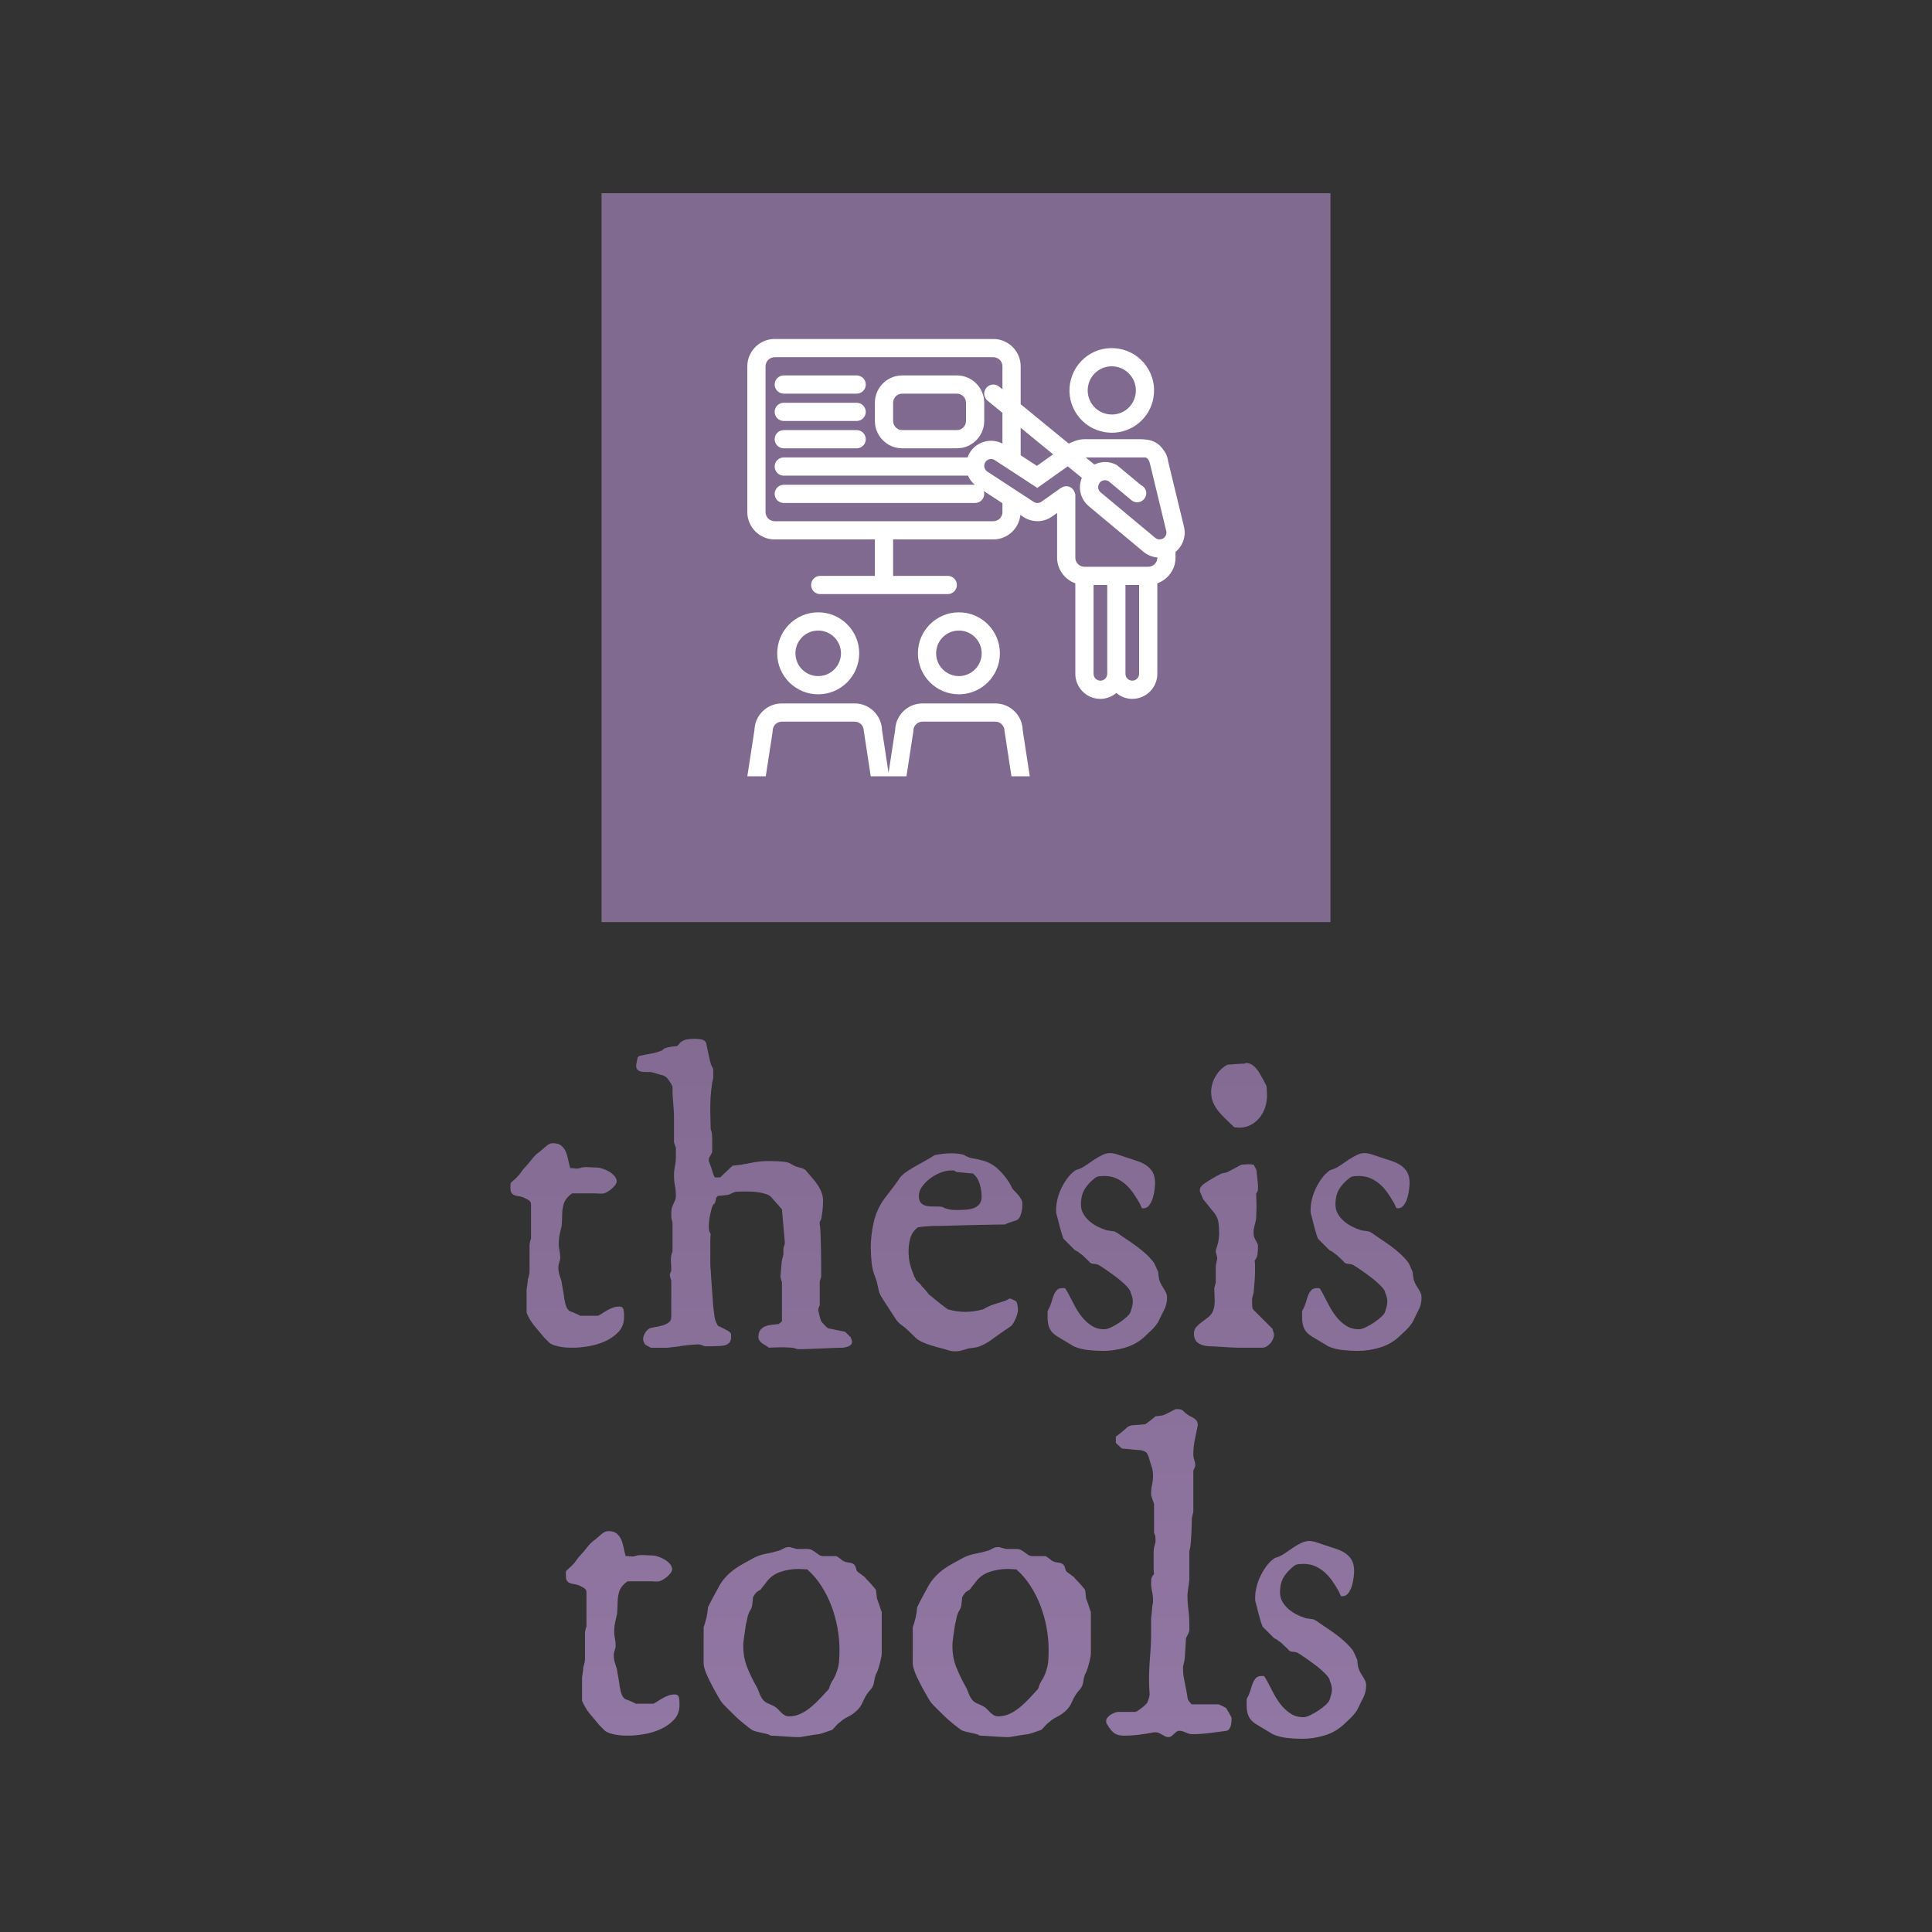 <svg version="1.1" xmlns="http://www.w3.org/2000/svg" xmlns:xlink="http://www.w3.org/1999/xlink" width="500" height="500"><rect width="100%" height="100%" fill="#333333" stroke="none"/><defs><linearGradient x1="250" y1="50" x2="250" y2="450" gradientUnits="userSpaceOnUse" id="color-1"><stop offset="0" stop-color="#715c7e"></stop><stop offset="1" stop-color="#9177a3"></stop></linearGradient><clipPath id="clip-1"><rect x="82.022" y="37.204" transform="scale(2.358,2.358)" width="48" height="48"></rect></clipPath></defs><g data-paper-data="{&quot;description&quot;:&quot;Logo for thesis tools\n=====================\n\nThis logo was generated by MarkMaker at http://emblemmatic.org/markmaker/ and may be composed of elements designed by others.\n\nThe font is IM FELL DW Pica Roman designed by Igino Marini and released under the OFL license via Google Fonts: https://www.google.com/fonts/specimen/IM%20Fell%20DW%20Pica. The font includes this copyright statement: © 2007 Igino Marini (www.iginomarini.com mail@iginomarini.com) With Reserved Font Name IM FELL DW Pica Roman\n\nThe symbol is 'presentation' designed by froz and released into the public domain at the Noun Project: https://thenounproject.com/term/presentation/28971.\n\nMarkMaker uses semantic data from the Princeton University WordNet database http://wordnet.princeton.edu and font descriptions from Google Fonts https://www.google.com/fonts.&quot;}" fill="none" fill-rule="nonzero" stroke="none" stroke-width="none" stroke-linecap="butt" stroke-linejoin="miter" stroke-miterlimit="10" stroke-dasharray="" stroke-dashoffset="0" font-family="none" font-weight="none" font-size="none" text-anchor="none" style="mix-blend-mode: normal"><path d="M155.68,238.64v-188.64h188.64v188.64z" fill="#816a90" stroke-width="0"></path><g data-paper-data="{&quot;elementType&quot;:&quot;logo&quot;}" fill="url(#color-1)" stroke-width="1"><g data-paper-data="{&quot;elementType&quot;:&quot;text&quot;}"><g data-paper-data="{&quot;baseline&quot;:71.484375,&quot;elementType&quot;:&quot;row&quot;}"><g data-paper-data="{&quot;baselineProportion&quot;:0.9838709677419355,&quot;fontSize&quot;:100,&quot;baseline&quot;:71.484375,&quot;elementType&quot;:&quot;word&quot;}"><path d="M136.285,339.772v-3.043v-2.989c0,-0.036 0.018,-0.163 0.054,-0.38c0.036,-0.217 0.072,-0.462 0.109,-0.734c0.036,-0.272 0.072,-0.562 0.109,-0.87c0.036,-0.308 0.054,-0.552 0.054,-0.734c0.072,-0.072 0.163,-0.362 0.272,-0.87c0.109,-0.507 0.163,-0.851 0.163,-1.033v-5.054v-1.956c0,-0.109 0.045,-0.371 0.136,-0.788c0.091,-0.417 0.172,-0.661 0.245,-0.734v-9.021c0,-0.217 -0.072,-0.417 -0.217,-0.598c-0.145,-0.181 -0.326,-0.335 -0.543,-0.462c-0.217,-0.127 -0.426,-0.235 -0.625,-0.326c-0.199,-0.091 -0.353,-0.172 -0.462,-0.245c-0.471,-0.181 -0.915,-0.299 -1.331,-0.353c-0.417,-0.054 -0.788,-0.145 -1.114,-0.272c-0.326,-0.127 -0.58,-0.326 -0.761,-0.598c-0.181,-0.272 -0.272,-0.734 -0.272,-1.386v-0.652c0,-0.145 0.018,-0.308 0.054,-0.489c0.036,-0.036 0.145,-0.145 0.326,-0.326c0.181,-0.181 0.389,-0.371 0.625,-0.571c0.235,-0.199 0.444,-0.389 0.625,-0.571c0.181,-0.181 0.29,-0.308 0.326,-0.38c0.109,-0.072 0.235,-0.208 0.38,-0.408c0.145,-0.199 0.29,-0.399 0.435,-0.598c0.145,-0.199 0.281,-0.389 0.408,-0.571c0.127,-0.181 0.226,-0.29 0.299,-0.326c0.87,-0.942 1.585,-1.784 2.147,-2.527c0.562,-0.743 1.223,-1.368 1.984,-1.875c0.471,-0.399 1.005,-0.86 1.603,-1.386c0.598,-0.525 1.187,-0.788 1.766,-0.788c0.942,0 1.667,0.208 2.174,0.625c0.507,0.417 0.897,0.942 1.168,1.576c0.272,0.634 0.48,1.331 0.625,2.092c0.145,0.761 0.326,1.485 0.543,2.174h0.489c0.217,0 0.426,0.018 0.625,0.054c0.199,0.036 0.389,0.054 0.571,0.054c0.145,0 0.299,-0.018 0.462,-0.054c0.163,-0.036 0.317,-0.072 0.462,-0.109c0.29,-0.109 0.562,-0.172 0.815,-0.19c0.254,-0.018 0.525,-0.027 0.815,-0.027c0.399,0 0.815,0.018 1.25,0.054c0.435,0.036 0.87,0.054 1.304,0.054c0.471,0 1.005,0.1 1.603,0.299c0.598,0.199 1.168,0.462 1.712,0.788c0.543,0.326 0.996,0.706 1.359,1.141c0.362,0.435 0.543,0.888 0.543,1.359c0,0.29 -0.136,0.616 -0.408,0.978c-0.272,0.362 -0.607,0.706 -1.005,1.033c-0.399,0.326 -0.806,0.598 -1.223,0.815c-0.417,0.217 -0.788,0.326 -1.114,0.326h-0.761c-0.036,0 -0.145,-0.009 -0.326,-0.027c-0.181,-0.018 -0.38,-0.027 -0.598,-0.027c-0.217,0 -0.417,0 -0.598,0c-0.181,0 -0.29,0 -0.326,0h-2.663h-2.5c-0.978,0.652 -1.667,1.431 -2.065,2.337c-0.326,0.942 -0.498,1.92 -0.516,2.935c-0.018,1.014 -0.063,2.047 -0.136,3.098c-0.181,0.725 -0.353,1.476 -0.516,2.255c-0.163,0.779 -0.245,1.585 -0.245,2.418c0,0.58 0.063,1.168 0.19,1.766c0.127,0.598 0.19,1.205 0.19,1.821c0,0.399 -0.082,0.815 -0.245,1.25c-0.163,0.435 -0.245,0.888 -0.245,1.359c0,0.29 0.018,0.507 0.054,0.652c0,0.145 0.018,0.272 0.054,0.38c0,0.109 0.036,0.299 0.109,0.571c0.072,0.272 0.163,0.552 0.272,0.842c0.109,0.29 0.199,0.571 0.272,0.842c0.072,0.272 0.109,0.444 0.109,0.516c0,0.072 0.036,0.317 0.109,0.734c0.072,0.417 0.154,0.86 0.245,1.331c0.091,0.471 0.163,0.906 0.217,1.304c0.054,0.399 0.082,0.652 0.082,0.761c0.072,0.254 0.136,0.543 0.19,0.87c0.054,0.326 0.136,0.652 0.245,0.978c0.109,0.326 0.254,0.625 0.435,0.897c0.181,0.272 0.417,0.48 0.706,0.625c0.145,0.036 0.353,0.109 0.625,0.217c0.272,0.109 0.543,0.226 0.815,0.353c0.272,0.127 0.525,0.245 0.761,0.353c0.235,0.109 0.371,0.181 0.408,0.217h2.282h2.282c0.471,-0.254 0.915,-0.516 1.331,-0.788c0.417,-0.272 0.842,-0.525 1.277,-0.761c0.435,-0.235 0.888,-0.435 1.359,-0.598c0.471,-0.163 0.996,-0.245 1.576,-0.245c0.543,0 0.879,0.208 1.005,0.625c0.127,0.417 0.19,0.879 0.19,1.386v0.761c0,1.485 -0.471,2.735 -1.413,3.75c-0.942,1.014 -2.092,1.83 -3.451,2.445c-1.359,0.616 -2.79,1.051 -4.293,1.304c-1.504,0.254 -2.835,0.38 -3.994,0.38c-0.435,0 -0.915,-0.009 -1.44,-0.027c-0.525,-0.018 -1.069,-0.072 -1.63,-0.163c-0.562,-0.091 -1.114,-0.217 -1.657,-0.38c-0.543,-0.163 -1.014,-0.389 -1.413,-0.679l-1.413,-1.413c-0.833,-0.978 -1.667,-1.975 -2.5,-2.989c-0.833,-1.014 -1.504,-2.138 -2.011,-3.369z" data-paper-data="{&quot;elementType&quot;:&quot;letter&quot;,&quot;baseline&quot;:47.216796875,&quot;baselineProportion&quot;:0.9928131416837782,&quot;fontSize&quot;:100}"></path><path d="M198.998,348.794c-0.254,-0.217 -0.543,-0.417 -0.87,-0.598c-0.326,-0.181 -0.625,-0.371 -0.897,-0.571c-0.272,-0.199 -0.498,-0.426 -0.679,-0.679c-0.181,-0.254 -0.272,-0.58 -0.272,-0.978c0,-0.761 0.172,-1.359 0.516,-1.793c0.344,-0.435 0.779,-0.752 1.304,-0.951c0.525,-0.199 1.096,-0.326 1.712,-0.38c0.616,-0.054 1.196,-0.118 1.739,-0.19l0.815,-0.706v-10.162c-0.072,-0.109 -0.154,-0.353 -0.245,-0.734c-0.091,-0.38 -0.136,-0.607 -0.136,-0.679c0,-0.109 0.018,-0.353 0.054,-0.734c0.036,-0.38 0.072,-0.788 0.109,-1.223c0.036,-0.435 0.072,-0.87 0.109,-1.304c0.036,-0.435 0.072,-0.761 0.109,-0.978c0,-0.072 0.063,-0.317 0.19,-0.734c0.127,-0.417 0.19,-0.697 0.19,-0.842v-1.413c0,-0.109 0.063,-0.353 0.19,-0.734c0.127,-0.38 0.19,-0.643 0.19,-0.788l-0.761,-8.641c-0.362,-0.399 -0.706,-0.797 -1.033,-1.196c-0.29,-0.326 -0.589,-0.661 -0.897,-1.005c-0.308,-0.344 -0.571,-0.643 -0.788,-0.897c-0.29,-0.362 -0.734,-0.643 -1.331,-0.842c-0.598,-0.199 -1.232,-0.353 -1.902,-0.462c-0.67,-0.109 -1.331,-0.172 -1.984,-0.19c-0.652,-0.018 -1.196,-0.027 -1.63,-0.027c-0.399,0 -0.897,0.009 -1.494,0.027c-0.598,0.018 -0.951,0.045 -1.06,0.082c-0.036,0 -0.145,0.036 -0.326,0.109c-0.181,0.072 -0.371,0.163 -0.571,0.272c-0.199,0.109 -0.399,0.199 -0.598,0.272c-0.199,0.072 -0.335,0.109 -0.408,0.109c-0.036,0 -0.181,0.018 -0.435,0.054c-0.254,0.036 -0.525,0.063 -0.815,0.082c-0.29,0.018 -0.562,0.045 -0.815,0.082c-0.254,0.036 -0.399,0.054 -0.435,0.054c-0.072,0 -0.154,0.063 -0.245,0.19c-0.091,0.127 -0.172,0.19 -0.245,0.19c0,0.145 -0.045,0.417 -0.136,0.815c-0.091,0.399 -0.172,0.616 -0.245,0.652c0,0.109 -0.072,0.199 -0.217,0.272c-0.072,0.036 -0.127,0.072 -0.163,0.109c-0.181,0.326 -0.335,0.725 -0.462,1.196c-0.127,0.471 -0.245,0.969 -0.353,1.494c-0.109,0.525 -0.19,1.042 -0.245,1.549c-0.054,0.507 -0.082,0.942 -0.082,1.304c0,0.435 0.018,0.797 0.054,1.087c0.036,0.29 0.181,0.616 0.435,0.978c-0.072,0.399 -0.109,1.042 -0.109,1.929c0,0.888 0,1.821 0,2.799c0,0.978 0,1.92 0,2.826c0,0.906 0.036,1.522 0.109,1.848c0,0.181 0.027,0.67 0.082,1.467c0.054,0.797 0.118,1.694 0.19,2.69c0.072,0.996 0.145,1.984 0.217,2.962c0.072,0.978 0.127,1.739 0.163,2.282c0.109,0.87 0.217,1.73 0.326,2.581c0.109,0.851 0.417,1.657 0.924,2.418c0.109,0.036 0.299,0.118 0.571,0.245c0.272,0.127 0.562,0.272 0.87,0.435c0.308,0.163 0.598,0.317 0.87,0.462c0.272,0.145 0.462,0.272 0.571,0.38c0.326,0.145 0.489,0.417 0.489,0.815v0.489c0,0.725 -0.172,1.25 -0.516,1.576c-0.344,0.326 -0.77,0.543 -1.277,0.652c-0.507,0.109 -1.069,0.163 -1.685,0.163c-0.616,0 -1.214,0.018 -1.793,0.054h-0.815h-0.706c-0.145,-0.072 -0.417,-0.172 -0.815,-0.299c-0.399,-0.127 -0.652,-0.19 -0.761,-0.19c-0.29,0 -0.697,0.018 -1.223,0.054c-0.525,0.036 -1.051,0.082 -1.576,0.136c-0.525,0.054 -0.996,0.109 -1.413,0.163c-0.417,0.054 -0.643,0.1 -0.679,0.136c-0.507,0.072 -1.042,0.136 -1.603,0.19c-0.562,0.054 -1.096,0.118 -1.603,0.19h-4.293c-0.254,-0.145 -0.507,-0.281 -0.761,-0.408c-0.254,-0.127 -0.507,-0.281 -0.761,-0.462c-0.326,-0.507 -0.489,-0.978 -0.489,-1.413c0,-0.471 0.163,-0.96 0.489,-1.467c0,-0.145 0.145,-0.362 0.435,-0.652c0.29,-0.29 0.525,-0.489 0.706,-0.598c0.362,-0.145 0.86,-0.263 1.494,-0.353c0.634,-0.091 1.259,-0.226 1.875,-0.408c0.616,-0.181 1.15,-0.435 1.603,-0.761c0.453,-0.326 0.679,-0.815 0.679,-1.467v-9.402c-0.072,-0.145 -0.154,-0.408 -0.245,-0.788c-0.091,-0.38 -0.136,-0.625 -0.136,-0.734c0,-0.072 0.063,-0.254 0.19,-0.543c0.127,-0.29 0.19,-0.489 0.19,-0.598v-0.543c0,-0.399 -0.018,-0.779 -0.054,-1.141c-0.036,-0.362 -0.054,-0.706 -0.054,-1.033c0,-0.761 0.145,-1.485 0.435,-2.174v-7.5c-0.181,-0.471 -0.281,-0.879 -0.299,-1.223c-0.018,-0.344 -0.027,-0.752 -0.027,-1.223c0,-0.543 0.063,-1.005 0.19,-1.386c0.127,-0.38 0.263,-0.725 0.408,-1.033c0.145,-0.308 0.281,-0.616 0.408,-0.924c0.127,-0.308 0.19,-0.661 0.19,-1.06c0,-0.942 -0.082,-1.83 -0.245,-2.663c-0.163,-0.833 -0.245,-1.703 -0.245,-2.609c0,-0.833 0.082,-1.639 0.245,-2.418c0.163,-0.779 0.245,-1.567 0.245,-2.364v-2.391c0,0 -0.027,-0.072 -0.082,-0.217c-0.054,-0.145 -0.109,-0.299 -0.163,-0.462c-0.054,-0.163 -0.109,-0.326 -0.163,-0.489c-0.054,-0.163 -0.082,-0.263 -0.082,-0.299v-5.108v-1.956c0,-0.145 -0.018,-0.507 -0.054,-1.087c-0.036,-0.58 -0.082,-1.187 -0.136,-1.821c-0.054,-0.634 -0.1,-1.232 -0.136,-1.793c-0.036,-0.562 -0.054,-0.933 -0.054,-1.114v-1.413c0,-0.072 -0.045,-0.199 -0.136,-0.38c-0.091,-0.181 -0.154,-0.308 -0.19,-0.38c-0.29,-0.471 -0.598,-0.924 -0.924,-1.359c-0.326,-0.435 -0.779,-0.743 -1.359,-0.924c-0.109,0 -0.308,-0.045 -0.598,-0.136c-0.29,-0.091 -0.598,-0.181 -0.924,-0.272c-0.326,-0.091 -0.625,-0.172 -0.897,-0.245c-0.272,-0.072 -0.462,-0.127 -0.571,-0.163h-1.033c-0.326,0 -0.652,-0.009 -0.978,-0.027c-0.326,-0.018 -0.625,-0.082 -0.897,-0.19c-0.272,-0.109 -0.489,-0.272 -0.652,-0.489c-0.163,-0.217 -0.245,-0.525 -0.245,-0.924v-0.272c0.036,-0.109 0.072,-0.263 0.109,-0.462c0.036,-0.199 0.072,-0.399 0.109,-0.598c0.036,-0.199 0.072,-0.38 0.109,-0.543c0.036,-0.163 0.054,-0.245 0.054,-0.245l0.326,-0.38c1.051,-0.254 2.083,-0.462 3.098,-0.625c1.014,-0.163 2.011,-0.462 2.989,-0.897l0.38,-0.38c0.036,-0.036 0.1,-0.063 0.19,-0.082c0.091,-0.018 0.172,-0.045 0.245,-0.082l0.326,-0.109c0.072,-0.036 0.235,-0.082 0.489,-0.136c0.254,-0.054 0.534,-0.1 0.842,-0.136c0.308,-0.036 0.589,-0.063 0.842,-0.082c0.254,-0.018 0.399,-0.027 0.435,-0.027c0.109,-0.072 0.263,-0.217 0.462,-0.435c0.199,-0.217 0.299,-0.362 0.299,-0.435c0.58,-0.471 1.168,-0.761 1.766,-0.87c0.598,-0.109 1.259,-0.163 1.984,-0.163c0.507,0 1.078,0.045 1.712,0.136c0.634,0.091 1.078,0.389 1.331,0.897c0.036,0.217 0.109,0.58 0.217,1.087c0.109,0.507 0.226,1.051 0.353,1.63c0.127,0.58 0.245,1.114 0.353,1.603c0.109,0.489 0.199,0.806 0.272,0.951c0,0.181 0.109,0.471 0.326,0.87c0.217,0.399 0.326,0.652 0.326,0.761v1.033v1.141c0,0.072 -0.045,0.272 -0.136,0.598c-0.091,0.326 -0.136,0.525 -0.136,0.598c-0.109,0.797 -0.199,1.522 -0.272,2.174c-0.072,0.652 -0.127,1.277 -0.163,1.875c-0.036,0.598 -0.054,1.223 -0.054,1.875c0,0.652 0,1.377 0,2.174c0,0.145 0.009,0.399 0.027,0.761c0.018,0.362 0.027,0.761 0.027,1.196c0,0.435 0.009,0.851 0.027,1.25c0.018,0.399 0.027,0.67 0.027,0.815c0.181,0.435 0.29,0.86 0.326,1.277c0.036,0.417 0.054,0.879 0.054,1.386v1.087v2.174c-0.072,0.145 -0.217,0.408 -0.435,0.788c-0.217,0.38 -0.362,0.661 -0.435,0.842v0.272v0.38c0.036,0.109 0.109,0.308 0.217,0.598c0.109,0.29 0.226,0.616 0.353,0.978c0.127,0.362 0.245,0.716 0.353,1.06c0.109,0.344 0.181,0.589 0.217,0.734c0.109,0.217 0.181,0.389 0.217,0.516c0.036,0.127 0.091,0.217 0.163,0.272c0.072,0.054 0.172,0.082 0.299,0.082c0.127,0 0.317,0 0.571,0c0.072,0 0.199,0 0.38,0c0.181,0 0.272,-0.036 0.272,-0.109l3.098,-2.935c1.63,-0.145 3.197,-0.38 4.701,-0.706c1.504,-0.326 3.034,-0.489 4.592,-0.489c0.761,0 1.603,0.018 2.527,0.054c0.924,0.036 1.748,0.145 2.473,0.326c0.072,0 0.217,0.054 0.435,0.163c0.217,0.109 0.453,0.235 0.706,0.38c0.254,0.145 0.489,0.272 0.706,0.38c0.217,0.109 0.344,0.163 0.38,0.163c0.036,0 0.127,0.018 0.272,0.054c0.145,0.036 0.299,0.082 0.462,0.136c0.163,0.054 0.326,0.1 0.489,0.136c0.163,0.036 0.263,0.054 0.299,0.054c0.254,0.145 0.471,0.263 0.652,0.353c0.181,0.091 0.344,0.263 0.489,0.516c0.471,0.543 0.951,1.096 1.44,1.657c0.489,0.562 0.942,1.15 1.359,1.766c0.417,0.616 0.761,1.268 1.033,1.956c0.272,0.688 0.408,1.431 0.408,2.228c0,0.761 -0.045,1.549 -0.136,2.364c-0.091,0.815 -0.208,1.603 -0.353,2.364c0,0.036 -0.063,0.163 -0.19,0.38c-0.127,0.217 -0.19,0.362 -0.19,0.435v0.38v0.272c0.036,0.072 0.072,0.245 0.109,0.516c0.036,0.272 0.072,0.851 0.109,1.739c0.036,0.888 0.072,2.21 0.109,3.967c0.036,1.757 0.054,4.139 0.054,7.146c0,0.072 -0.063,0.29 -0.19,0.652c-0.127,0.362 -0.19,0.616 -0.19,0.761v6.087c-0.072,0.072 -0.154,0.254 -0.245,0.543c-0.091,0.29 -0.136,0.453 -0.136,0.489c0,0.145 0.036,0.371 0.109,0.679c0.072,0.308 0.145,0.625 0.217,0.951c0.072,0.326 0.154,0.625 0.245,0.897c0.091,0.272 0.154,0.444 0.19,0.516c0.072,0.109 0.199,0.263 0.38,0.462c0.181,0.199 0.371,0.408 0.571,0.625c0.199,0.217 0.389,0.399 0.571,0.543c0.181,0.145 0.308,0.217 0.38,0.217l4.239,0.87c0,0 0.063,0.054 0.19,0.163c0.127,0.109 0.272,0.245 0.435,0.408c0.163,0.163 0.317,0.317 0.462,0.462c0.145,0.145 0.272,0.272 0.38,0.38c0.072,0.145 0.154,0.344 0.245,0.598c0.091,0.254 0.136,0.453 0.136,0.598c0,0.29 -0.082,0.525 -0.245,0.706c-0.163,0.181 -0.371,0.326 -0.625,0.435c-0.254,0.109 -0.507,0.19 -0.761,0.245c-0.254,0.054 -0.453,0.1 -0.598,0.136c-0.435,0 -1.177,0.018 -2.228,0.054c-1.051,0.036 -2.156,0.082 -3.315,0.136c-1.159,0.054 -2.255,0.1 -3.288,0.136c-1.033,0.036 -1.73,0.054 -2.092,0.054h-0.489h-0.38c0,0 -0.072,-0.018 -0.217,-0.054c-0.145,-0.036 -0.299,-0.082 -0.462,-0.136c-0.163,-0.054 -0.326,-0.1 -0.489,-0.136c-0.163,-0.036 -0.263,-0.054 -0.299,-0.054c-0.254,0 -0.652,-0.018 -1.196,-0.054c-0.543,-0.036 -1.159,-0.054 -1.848,-0.054c-0.652,0 -1.25,0.018 -1.793,0.054c-0.543,0.036 -0.942,0.054 -1.196,0.054z" data-paper-data="{&quot;elementType&quot;:&quot;letter&quot;,&quot;baseline&quot;:71.484375,&quot;baselineProportion&quot;:0.9905277401894452,&quot;fontSize&quot;:100}"></path><path d="M225.355,322.926c0,-2.138 0.245,-4.302 0.734,-6.494c0.489,-2.192 1.368,-4.194 2.636,-6.005c0.254,-0.362 0.616,-0.842 1.087,-1.44c0.471,-0.598 0.933,-1.196 1.386,-1.793c0.453,-0.598 0.842,-1.132 1.168,-1.603c0.326,-0.471 0.507,-0.743 0.543,-0.815c0.471,-0.58 1.087,-1.123 1.848,-1.63c0.761,-0.507 1.558,-0.996 2.391,-1.467c0.833,-0.471 1.667,-0.933 2.5,-1.386c0.833,-0.453 1.558,-0.897 2.174,-1.331c0.725,-0.145 1.449,-0.263 2.174,-0.353c0.725,-0.091 1.449,-0.136 2.174,-0.136c1.196,0 2.282,0.127 3.261,0.38c0.761,0.507 1.576,0.824 2.445,0.951c0.87,0.127 1.721,0.317 2.554,0.571c0.688,0.181 1.368,0.462 2.038,0.842c0.67,0.38 1.286,0.833 1.848,1.359c0.562,0.525 1.087,1.087 1.576,1.685c0.489,0.598 0.915,1.187 1.277,1.766c0.036,0.036 0.091,0.127 0.163,0.272c0.072,0.145 0.154,0.299 0.245,0.462c0.091,0.163 0.172,0.317 0.245,0.462c0.072,0.145 0.109,0.235 0.109,0.272c0.181,0.254 0.426,0.534 0.734,0.842c0.308,0.308 0.607,0.634 0.897,0.978c0.29,0.344 0.534,0.706 0.734,1.087c0.199,0.38 0.299,0.77 0.299,1.168c0,0.29 -0.018,0.643 -0.054,1.06c-0.036,0.417 -0.109,0.833 -0.217,1.25c-0.109,0.417 -0.263,0.806 -0.462,1.168c-0.199,0.362 -0.462,0.616 -0.788,0.761c-0.072,0 -0.208,0.036 -0.408,0.109c-0.199,0.072 -0.426,0.154 -0.679,0.245c-0.254,0.091 -0.498,0.172 -0.734,0.245c-0.235,0.072 -0.389,0.127 -0.462,0.163c-0.036,0 -0.154,0.045 -0.353,0.136c-0.199,0.091 -0.317,0.154 -0.353,0.19c-0.471,0 -1.187,0.009 -2.147,0.027c-0.96,0.018 -2.047,0.036 -3.261,0.054c-1.214,0.018 -2.491,0.045 -3.831,0.082c-1.34,0.036 -2.618,0.072 -3.831,0.109c-1.214,0.036 -2.31,0.063 -3.288,0.082c-0.978,0.018 -1.703,0.027 -2.174,0.027c-0.145,0 -0.417,0.009 -0.815,0.027c-0.399,0.018 -0.815,0.045 -1.25,0.082c-0.435,0.036 -0.842,0.082 -1.223,0.136c-0.38,0.054 -0.643,0.1 -0.788,0.136c-0.942,0.761 -1.567,1.676 -1.875,2.744c-0.308,1.069 -0.462,2.201 -0.462,3.397c0,1.304 0.127,2.436 0.38,3.397c0.254,0.96 0.634,2.056 1.141,3.288c0.072,0.072 0.154,0.208 0.245,0.408c0.091,0.199 0.136,0.335 0.136,0.408c0.036,0.036 0.136,0.118 0.299,0.245c0.163,0.127 0.326,0.272 0.489,0.435c0.163,0.163 0.317,0.326 0.462,0.489c0.145,0.163 0.217,0.281 0.217,0.353c0.036,0.036 0.154,0.154 0.353,0.353c0.199,0.199 0.408,0.426 0.625,0.679c0.217,0.254 0.417,0.498 0.598,0.734c0.181,0.235 0.29,0.389 0.326,0.462c0.072,0 0.154,0.054 0.245,0.163c0.091,0.109 0.172,0.163 0.245,0.163c0.326,0.29 0.734,0.634 1.223,1.033c0.489,0.399 0.969,0.779 1.44,1.141c0.543,0.435 1.123,0.87 1.739,1.304c1.558,0.435 3.061,0.652 4.511,0.652c1.449,0 2.989,-0.217 4.619,-0.652c0.942,-0.58 1.911,-1.023 2.907,-1.331c0.996,-0.308 2.002,-0.625 3.016,-0.951c0.072,-0.072 0.217,-0.154 0.435,-0.245c0.217,-0.091 0.344,-0.172 0.38,-0.245h0.326h0.054c0.254,0.109 0.571,0.254 0.951,0.435c0.38,0.181 0.571,0.326 0.571,0.435c0.072,0.072 0.154,0.344 0.245,0.815c0.091,0.471 0.136,0.833 0.136,1.087c0,0.616 -0.172,1.34 -0.516,2.174c-0.344,0.833 -0.679,1.449 -1.005,1.848c0,0.072 -0.208,0.254 -0.625,0.543c-0.417,0.29 -0.734,0.507 -0.951,0.652c-1.159,0.761 -2.301,1.567 -3.424,2.418c-1.123,0.851 -2.337,1.531 -3.641,2.038c-0.072,0.036 -0.245,0.082 -0.516,0.136c-0.272,0.054 -0.552,0.1 -0.842,0.136c-0.29,0.036 -0.562,0.072 -0.815,0.109c-0.254,0.036 -0.399,0.054 -0.435,0.054c-0.688,0.181 -1.277,0.353 -1.766,0.516c-0.489,0.163 -1.06,0.245 -1.712,0.245c-0.616,0 -1.177,-0.082 -1.685,-0.245c-0.507,-0.163 -1.087,-0.335 -1.739,-0.516c-0.326,-0.072 -0.788,-0.19 -1.386,-0.353c-0.598,-0.163 -1.223,-0.353 -1.875,-0.571c-0.652,-0.217 -1.259,-0.453 -1.821,-0.706c-0.562,-0.254 -0.969,-0.489 -1.223,-0.706c-0.109,-0.036 -0.308,-0.199 -0.598,-0.489c-0.29,-0.29 -0.607,-0.598 -0.951,-0.924c-0.344,-0.326 -0.661,-0.634 -0.951,-0.924c-0.29,-0.29 -0.489,-0.471 -0.598,-0.543c-0.036,-0.072 -0.217,-0.217 -0.543,-0.435c-0.326,-0.217 -0.507,-0.362 -0.543,-0.435c-0.181,-0.072 -0.399,-0.245 -0.652,-0.516c-0.254,-0.272 -0.417,-0.444 -0.489,-0.516c-0.109,-0.145 -0.335,-0.48 -0.679,-1.005c-0.344,-0.525 -0.716,-1.096 -1.114,-1.712c-0.399,-0.616 -0.788,-1.214 -1.168,-1.793c-0.38,-0.58 -0.643,-0.996 -0.788,-1.25c-0.507,-0.725 -0.842,-1.449 -1.005,-2.174c-0.163,-0.725 -0.335,-1.504 -0.516,-2.337c0,-0.036 -0.063,-0.208 -0.19,-0.516c-0.127,-0.308 -0.19,-0.498 -0.19,-0.571c-0.471,-1.087 -0.779,-2.31 -0.924,-3.668c-0.145,-1.359 -0.217,-2.654 -0.217,-3.886zM237.8,309.503c0,0.87 0.199,1.494 0.598,1.875c0.399,0.38 0.897,0.625 1.494,0.734c0.598,0.109 1.25,0.154 1.956,0.136c0.706,-0.018 1.35,0.009 1.929,0.082c0.072,0 0.217,0.063 0.435,0.19c0.217,0.127 0.362,0.19 0.435,0.19c0.725,0.217 1.268,0.344 1.63,0.38c0.362,0.036 0.906,0.054 1.63,0.054c0.688,0 1.395,-0.027 2.119,-0.082c0.725,-0.054 1.386,-0.19 1.984,-0.408c0.598,-0.217 1.087,-0.562 1.467,-1.033c0.38,-0.471 0.571,-1.123 0.571,-1.956c0,-1.051 -0.172,-2.147 -0.516,-3.288c-0.344,-1.141 -0.933,-2.038 -1.766,-2.69c-0.181,0 -0.462,-0.018 -0.842,-0.054c-0.38,-0.036 -0.788,-0.072 -1.223,-0.109c-0.435,-0.036 -0.86,-0.082 -1.277,-0.136c-0.417,-0.054 -0.716,-0.082 -0.897,-0.082c-0.072,-0.036 -0.163,-0.091 -0.272,-0.163c-0.217,-0.145 -0.344,-0.217 -0.38,-0.217h-0.924c-0.761,0 -1.621,0.19 -2.581,0.571c-0.96,0.38 -1.848,0.879 -2.663,1.494c-0.815,0.616 -1.504,1.313 -2.065,2.092c-0.562,0.779 -0.842,1.585 -0.842,2.418" data-paper-data="{&quot;elementType&quot;:&quot;letter&quot;,&quot;baseline&quot;:44.873046875,&quot;baselineProportion&quot;:0.9745493107104984,&quot;fontSize&quot;:100}"></path><path d="M271.113,340.696v-1.304c0,-0.072 0.109,-0.308 0.326,-0.706c0.217,-0.399 0.326,-0.634 0.326,-0.706c0.181,-0.435 0.344,-0.915 0.489,-1.44c0.145,-0.525 0.317,-1.023 0.516,-1.494c0.199,-0.471 0.462,-0.87 0.788,-1.196c0.326,-0.326 0.797,-0.489 1.413,-0.489h0.543c0.109,0 0.254,0.163 0.435,0.489c0.181,0.326 0.326,0.58 0.435,0.761c0.471,0.87 0.987,1.857 1.549,2.962c0.562,1.105 1.205,2.128 1.929,3.07c0.725,0.942 1.576,1.739 2.554,2.391c0.978,0.652 2.101,0.978 3.369,0.978c0.471,0 1.069,-0.172 1.793,-0.516c0.725,-0.344 1.44,-0.752 2.147,-1.223c0.706,-0.471 1.34,-0.969 1.902,-1.494c0.562,-0.525 0.897,-0.987 1.005,-1.386c0.145,-0.471 0.272,-0.906 0.38,-1.304c0.109,-0.399 0.163,-0.815 0.163,-1.25c0,-0.725 -0.181,-1.467 -0.543,-2.228c0,-0.435 -0.371,-1.033 -1.114,-1.793c-0.743,-0.761 -1.603,-1.513 -2.581,-2.255c-0.978,-0.743 -1.92,-1.422 -2.826,-2.038c-0.906,-0.616 -1.522,-1.014 -1.848,-1.196c-0.399,-0.145 -0.806,-0.226 -1.223,-0.245c-0.417,-0.018 -0.77,-0.154 -1.06,-0.408c0,-0.072 -0.082,-0.181 -0.245,-0.326c-0.163,-0.145 -0.326,-0.299 -0.489,-0.462c-0.163,-0.163 -0.326,-0.317 -0.489,-0.462c-0.163,-0.145 -0.245,-0.217 -0.245,-0.217c-0.072,-0.145 -0.308,-0.353 -0.706,-0.625c-0.399,-0.272 -0.67,-0.48 -0.815,-0.625l-0.761,-0.38l-2.989,-2.989c-0.254,-0.616 -0.462,-1.232 -0.625,-1.848c-0.163,-0.616 -0.335,-1.25 -0.516,-1.902c-0.036,-0.181 -0.1,-0.435 -0.19,-0.761c-0.091,-0.326 -0.172,-0.643 -0.245,-0.951c-0.072,-0.308 -0.145,-0.58 -0.217,-0.815c-0.072,-0.235 -0.109,-0.371 -0.109,-0.408c-0.072,-0.978 0,-2.002 0.217,-3.07c0.217,-1.069 0.552,-2.092 1.005,-3.07c0.453,-0.978 0.987,-1.893 1.603,-2.744c0.616,-0.851 1.304,-1.549 2.065,-2.092c0.072,-0.072 0.272,-0.154 0.598,-0.245c0.326,-0.091 0.543,-0.172 0.652,-0.245c0.543,-0.217 1.132,-0.552 1.766,-1.005c0.634,-0.453 1.295,-0.906 1.984,-1.359c0.688,-0.453 1.377,-0.842 2.065,-1.168c0.688,-0.326 1.34,-0.489 1.956,-0.489c0.616,0 1.322,0.136 2.119,0.408c0.797,0.272 1.467,0.498 2.011,0.679c0.978,0.326 1.92,0.634 2.826,0.924c0.906,0.29 1.712,0.67 2.418,1.141c0.706,0.471 1.268,1.069 1.685,1.793c0.417,0.725 0.625,1.667 0.625,2.826c0,0.399 -0.045,0.969 -0.136,1.712c-0.091,0.743 -0.245,1.467 -0.462,2.174c-0.217,0.706 -0.525,1.322 -0.924,1.848c-0.399,0.525 -0.906,0.788 -1.522,0.788h-0.326c-0.072,-0.072 -0.199,-0.326 -0.38,-0.761c-0.181,-0.435 -0.308,-0.688 -0.38,-0.761c-0.507,-0.906 -1.06,-1.775 -1.657,-2.609c-0.598,-0.833 -1.268,-1.567 -2.011,-2.201c-0.743,-0.634 -1.549,-1.132 -2.418,-1.494c-0.87,-0.362 -1.848,-0.543 -2.935,-0.543c-0.326,0 -0.706,0.018 -1.141,0.054c-0.435,0.036 -0.815,0.163 -1.141,0.38c-1.232,0.942 -2.165,1.938 -2.799,2.989c-0.634,1.051 -0.951,2.373 -0.951,3.967c0,0.87 0.199,1.657 0.598,2.364c0.399,0.706 0.906,1.331 1.522,1.875c0.616,0.543 1.304,1.014 2.065,1.413c0.761,0.399 1.504,0.706 2.228,0.924c0.036,0.036 0.163,0.072 0.38,0.109c0.217,0.036 0.462,0.072 0.734,0.109c0.272,0.036 0.516,0.072 0.734,0.109c0.217,0.036 0.344,0.054 0.38,0.054c0.072,0 0.199,0.063 0.38,0.19c0.181,0.127 0.308,0.19 0.38,0.19c0.797,0.58 1.621,1.15 2.473,1.712c0.851,0.562 1.685,1.141 2.5,1.739c0.815,0.598 1.603,1.241 2.364,1.929c0.761,0.688 1.449,1.431 2.065,2.228c0.036,0.036 0.109,0.163 0.217,0.38c0.109,0.217 0.226,0.462 0.353,0.734c0.127,0.272 0.245,0.543 0.353,0.815c0.109,0.272 0.199,0.48 0.272,0.625c0,0.072 0.009,0.217 0.027,0.435c0.018,0.217 0.045,0.453 0.082,0.706c0.036,0.254 0.082,0.498 0.136,0.734c0.054,0.235 0.1,0.371 0.136,0.408c0.145,0.435 0.326,0.824 0.543,1.168c0.217,0.344 0.426,0.679 0.625,1.005c0.199,0.326 0.371,0.652 0.516,0.978c0.145,0.326 0.217,0.706 0.217,1.141c0,1.159 -0.254,2.228 -0.761,3.206c-0.507,0.978 -1.014,2.011 -1.522,3.098c-0.471,0.761 -1.087,1.504 -1.848,2.228c-0.761,0.725 -1.395,1.322 -1.902,1.793c-1.449,1.268 -3.116,2.165 -5,2.69c-1.884,0.525 -3.695,0.788 -5.434,0.788c-1.304,0 -2.627,-0.072 -3.967,-0.217c-1.34,-0.145 -2.59,-0.471 -3.75,-0.978c-0.036,-0.036 -0.163,-0.118 -0.38,-0.245c-0.217,-0.127 -0.462,-0.272 -0.734,-0.435c-0.272,-0.163 -0.525,-0.317 -0.761,-0.462c-0.235,-0.145 -0.389,-0.235 -0.462,-0.272c-0.725,-0.435 -1.368,-0.824 -1.929,-1.168c-0.562,-0.344 -1.023,-0.734 -1.386,-1.168c-0.362,-0.435 -0.634,-0.96 -0.815,-1.576c-0.181,-0.616 -0.272,-1.413 -0.272,-2.391z" data-paper-data="{&quot;elementType&quot;:&quot;letter&quot;,&quot;baseline&quot;:44.921875,&quot;baselineProportion&quot;:0.9766454352441614,&quot;fontSize&quot;:100}"></path><path d="M308.991,345.098c0,-0.652 0.199,-1.205 0.598,-1.657c0.399,-0.453 0.87,-0.879 1.413,-1.277c0.543,-0.399 1.087,-0.806 1.63,-1.223c0.543,-0.417 0.96,-0.933 1.25,-1.549c0.181,-0.435 0.308,-0.888 0.38,-1.359c0.072,-0.471 0.109,-0.96 0.109,-1.467c0,-0.471 -0.018,-0.924 -0.054,-1.359c-0.036,-0.435 -0.054,-0.851 -0.054,-1.25v-0.598c0,-0.072 0.063,-0.326 0.19,-0.761c0.127,-0.435 0.19,-0.67 0.19,-0.706v-4.185c0,-0.036 0.018,-0.163 0.054,-0.38c0.036,-0.217 0.082,-0.444 0.136,-0.679c0.054,-0.235 0.1,-0.462 0.136,-0.679c0.036,-0.217 0.054,-0.344 0.054,-0.38c0,-0.109 -0.063,-0.38 -0.19,-0.815c-0.127,-0.435 -0.19,-0.706 -0.19,-0.815v-0.163v-0.109c0,-0.072 0.036,-0.217 0.109,-0.435c0.072,-0.217 0.145,-0.453 0.217,-0.706c0.072,-0.254 0.145,-0.489 0.217,-0.706c0.072,-0.217 0.109,-0.362 0.109,-0.435c0,-0.036 0.036,-0.317 0.109,-0.842c0.072,-0.525 0.109,-0.951 0.109,-1.277c0,-1.014 -0.054,-1.956 -0.163,-2.826c-0.109,-0.87 -0.471,-1.721 -1.087,-2.554c-0.109,-0.109 -0.317,-0.353 -0.625,-0.734c-0.308,-0.38 -0.625,-0.779 -0.951,-1.196c-0.326,-0.417 -0.634,-0.797 -0.924,-1.141c-0.29,-0.344 -0.453,-0.571 -0.489,-0.679c0,-0.072 -0.109,-0.344 -0.326,-0.815c-0.217,-0.471 -0.362,-0.833 -0.435,-1.087v-0.272c0,-0.29 0.109,-0.58 0.326,-0.87c0.217,-0.29 0.453,-0.525 0.706,-0.706c0.725,-0.507 1.485,-0.996 2.282,-1.467c0.797,-0.471 1.576,-0.888 2.337,-1.25c0.072,0 0.317,-0.045 0.734,-0.136c0.417,-0.091 0.679,-0.172 0.788,-0.245c0.072,-0.036 0.29,-0.145 0.652,-0.326c0.362,-0.181 0.743,-0.38 1.141,-0.598c0.399,-0.217 0.779,-0.426 1.141,-0.625c0.362,-0.199 0.598,-0.317 0.706,-0.353c0.145,0 0.435,-0.018 0.87,-0.054c0.435,-0.036 0.743,-0.054 0.924,-0.054c0.181,0 0.426,0.018 0.734,0.054c0.308,0.036 0.498,0.054 0.571,0.054l0.652,1.196c0.036,0 0.072,0.163 0.109,0.489c0.036,0.326 0.082,0.706 0.136,1.141c0.054,0.435 0.1,0.888 0.136,1.359c0.036,0.471 0.072,0.87 0.109,1.196v0.543c0,0.326 -0.018,0.589 -0.054,0.788c-0.036,0.199 -0.181,0.462 -0.435,0.788c0,0.254 0.018,0.67 0.054,1.25c0.036,0.58 0.054,1.232 0.054,1.956c0,0.725 -0.018,1.395 -0.054,2.011c-0.036,0.616 -0.054,1.051 -0.054,1.304c0,0.072 -0.036,0.254 -0.109,0.543c-0.072,0.29 -0.145,0.598 -0.217,0.924c-0.072,0.326 -0.145,0.634 -0.217,0.924c-0.072,0.29 -0.109,0.453 -0.109,0.489v0.978c0,0.399 0.063,0.734 0.19,1.005c0.127,0.272 0.254,0.525 0.38,0.761c0.127,0.235 0.254,0.462 0.38,0.679c0.127,0.217 0.19,0.471 0.19,0.761c0,0.616 -0.036,1.268 -0.109,1.956c-0.072,0.688 -0.326,1.286 -0.761,1.793c0.072,0.399 0.109,0.788 0.109,1.168c0,0.38 0,0.77 0,1.168c0,0.978 -0.036,1.965 -0.109,2.962c-0.072,0.996 -0.163,2.02 -0.272,3.07c0,0.036 -0.063,0.263 -0.19,0.679c-0.127,0.417 -0.19,0.661 -0.19,0.734v0.924v0.543c0,0.29 0.018,0.571 0.054,0.842c0.036,0.272 0.145,0.498 0.326,0.679l4.891,4.891c0,0.072 0.045,0.254 0.136,0.543c0.091,0.29 0.172,0.489 0.245,0.598v0.38c0,0.362 -0.082,0.743 -0.245,1.141c-0.163,0.399 -0.389,0.761 -0.679,1.087c-0.29,0.326 -0.616,0.598 -0.978,0.815c-0.362,0.217 -0.761,0.326 -1.196,0.326h-2.935h-2.989c-0.362,0 -0.933,-0.018 -1.712,-0.054c-0.779,-0.036 -1.585,-0.082 -2.418,-0.136c-0.833,-0.054 -1.612,-0.1 -2.337,-0.136c-0.725,-0.036 -1.196,-0.054 -1.413,-0.054c-1.087,-0.072 -1.993,-0.353 -2.717,-0.842c-0.725,-0.489 -1.087,-1.313 -1.087,-2.473zM313.447,282.602c0,-1.413 0.389,-2.781 1.168,-4.103c0.779,-1.322 1.802,-2.31 3.07,-2.962c0.145,0 0.435,-0.018 0.87,-0.054c0.435,-0.036 0.888,-0.072 1.359,-0.109c0.471,-0.036 0.924,-0.063 1.359,-0.082c0.435,-0.018 0.743,-0.027 0.924,-0.027c0,-0.109 0.054,-0.163 0.163,-0.163c0.58,0 1.078,0.118 1.494,0.353c0.417,0.235 0.788,0.534 1.114,0.897c0.326,0.362 0.625,0.77 0.897,1.223c0.272,0.453 0.516,0.879 0.734,1.277c0.109,0.181 0.226,0.389 0.353,0.625c0.127,0.235 0.254,0.48 0.38,0.734c0.127,0.254 0.235,0.471 0.326,0.652c0.091,0.181 0.136,0.29 0.136,0.326c0,0.109 0.018,0.444 0.054,1.005c0.036,0.562 0.054,0.987 0.054,1.277c0,1.087 -0.163,2.128 -0.489,3.125c-0.326,0.996 -0.806,1.884 -1.44,2.663c-0.634,0.779 -1.395,1.404 -2.282,1.875c-0.888,0.471 -1.893,0.706 -3.016,0.706c-0.109,0 -0.299,-0.018 -0.571,-0.054c-0.272,-0.036 -0.498,-0.054 -0.679,-0.054c-0.688,-0.688 -1.386,-1.359 -2.092,-2.011c-0.706,-0.652 -1.35,-1.331 -1.929,-2.038c-0.58,-0.706 -1.051,-1.467 -1.413,-2.282c-0.362,-0.815 -0.543,-1.748 -0.543,-2.799" data-paper-data="{&quot;elementType&quot;:&quot;letter&quot;,&quot;baseline&quot;:65.869140625,&quot;baselineProportion&quot;:0.9948377581120944,&quot;fontSize&quot;:100}"></path><path d="M336.978,340.696v-1.304c0,-0.072 0.109,-0.308 0.326,-0.706c0.217,-0.399 0.326,-0.634 0.326,-0.706c0.181,-0.435 0.344,-0.915 0.489,-1.44c0.145,-0.525 0.317,-1.023 0.516,-1.494c0.199,-0.471 0.462,-0.87 0.788,-1.196c0.326,-0.326 0.797,-0.489 1.413,-0.489h0.543c0.109,0 0.254,0.163 0.435,0.489c0.181,0.326 0.326,0.58 0.435,0.761c0.471,0.87 0.987,1.857 1.549,2.962c0.562,1.105 1.205,2.128 1.929,3.07c0.725,0.942 1.576,1.739 2.554,2.391c0.978,0.652 2.101,0.978 3.369,0.978c0.471,0 1.069,-0.172 1.793,-0.516c0.725,-0.344 1.44,-0.752 2.147,-1.223c0.706,-0.471 1.34,-0.969 1.902,-1.494c0.562,-0.525 0.897,-0.987 1.005,-1.386c0.145,-0.471 0.272,-0.906 0.38,-1.304c0.109,-0.399 0.163,-0.815 0.163,-1.25c0,-0.725 -0.181,-1.467 -0.543,-2.228c0,-0.435 -0.371,-1.033 -1.114,-1.793c-0.743,-0.761 -1.603,-1.513 -2.581,-2.255c-0.978,-0.743 -1.92,-1.422 -2.826,-2.038c-0.906,-0.616 -1.522,-1.014 -1.848,-1.196c-0.399,-0.145 -0.806,-0.226 -1.223,-0.245c-0.417,-0.018 -0.77,-0.154 -1.06,-0.408c0,-0.072 -0.082,-0.181 -0.245,-0.326c-0.163,-0.145 -0.326,-0.299 -0.489,-0.462c-0.163,-0.163 -0.326,-0.317 -0.489,-0.462c-0.163,-0.145 -0.245,-0.217 -0.245,-0.217c-0.072,-0.145 -0.308,-0.353 -0.706,-0.625c-0.399,-0.272 -0.67,-0.48 -0.815,-0.625l-0.761,-0.38l-2.989,-2.989c-0.254,-0.616 -0.462,-1.232 -0.625,-1.848c-0.163,-0.616 -0.335,-1.25 -0.516,-1.902c-0.036,-0.181 -0.1,-0.435 -0.19,-0.761c-0.091,-0.326 -0.172,-0.643 -0.245,-0.951c-0.072,-0.308 -0.145,-0.58 -0.217,-0.815c-0.072,-0.235 -0.109,-0.371 -0.109,-0.408c-0.072,-0.978 0,-2.002 0.217,-3.07c0.217,-1.069 0.552,-2.092 1.005,-3.07c0.453,-0.978 0.987,-1.893 1.603,-2.744c0.616,-0.851 1.304,-1.549 2.065,-2.092c0.072,-0.072 0.272,-0.154 0.598,-0.245c0.326,-0.091 0.543,-0.172 0.652,-0.245c0.543,-0.217 1.132,-0.552 1.766,-1.005c0.634,-0.453 1.295,-0.906 1.984,-1.359c0.688,-0.453 1.377,-0.842 2.065,-1.168c0.688,-0.326 1.34,-0.489 1.956,-0.489c0.616,0 1.322,0.136 2.119,0.408c0.797,0.272 1.467,0.498 2.011,0.679c0.978,0.326 1.92,0.634 2.826,0.924c0.906,0.29 1.712,0.67 2.418,1.141c0.706,0.471 1.268,1.069 1.685,1.793c0.417,0.725 0.625,1.667 0.625,2.826c0,0.399 -0.045,0.969 -0.136,1.712c-0.091,0.743 -0.245,1.467 -0.462,2.174c-0.217,0.706 -0.525,1.322 -0.924,1.848c-0.399,0.525 -0.906,0.788 -1.522,0.788h-0.326c-0.072,-0.072 -0.199,-0.326 -0.38,-0.761c-0.181,-0.435 -0.308,-0.688 -0.38,-0.761c-0.507,-0.906 -1.06,-1.775 -1.657,-2.609c-0.598,-0.833 -1.268,-1.567 -2.011,-2.201c-0.743,-0.634 -1.549,-1.132 -2.418,-1.494c-0.87,-0.362 -1.848,-0.543 -2.935,-0.543c-0.326,0 -0.706,0.018 -1.141,0.054c-0.435,0.036 -0.815,0.163 -1.141,0.38c-1.232,0.942 -2.165,1.938 -2.799,2.989c-0.634,1.051 -0.951,2.373 -0.951,3.967c0,0.87 0.199,1.657 0.598,2.364c0.399,0.706 0.906,1.331 1.522,1.875c0.616,0.543 1.304,1.014 2.065,1.413c0.761,0.399 1.504,0.706 2.228,0.924c0.036,0.036 0.163,0.072 0.38,0.109c0.217,0.036 0.462,0.072 0.734,0.109c0.272,0.036 0.516,0.072 0.734,0.109c0.217,0.036 0.344,0.054 0.38,0.054c0.072,0 0.199,0.063 0.38,0.19c0.181,0.127 0.308,0.19 0.38,0.19c0.797,0.58 1.621,1.15 2.473,1.712c0.851,0.562 1.685,1.141 2.5,1.739c0.815,0.598 1.603,1.241 2.364,1.929c0.761,0.688 1.449,1.431 2.065,2.228c0.036,0.036 0.109,0.163 0.217,0.38c0.109,0.217 0.226,0.462 0.353,0.734c0.127,0.272 0.245,0.543 0.353,0.815c0.109,0.272 0.199,0.48 0.272,0.625c0,0.072 0.009,0.217 0.027,0.435c0.018,0.217 0.045,0.453 0.082,0.706c0.036,0.254 0.082,0.498 0.136,0.734c0.054,0.235 0.1,0.371 0.136,0.408c0.145,0.435 0.326,0.824 0.543,1.168c0.217,0.344 0.426,0.679 0.625,1.005c0.199,0.326 0.371,0.652 0.516,0.978c0.145,0.326 0.217,0.706 0.217,1.141c0,1.159 -0.254,2.228 -0.761,3.206c-0.507,0.978 -1.014,2.011 -1.522,3.098c-0.471,0.761 -1.087,1.504 -1.848,2.228c-0.761,0.725 -1.395,1.322 -1.902,1.793c-1.449,1.268 -3.116,2.165 -5,2.69c-1.884,0.525 -3.695,0.788 -5.434,0.788c-1.304,0 -2.627,-0.072 -3.967,-0.217c-1.34,-0.145 -2.59,-0.471 -3.75,-0.978c-0.036,-0.036 -0.163,-0.118 -0.38,-0.245c-0.217,-0.127 -0.462,-0.272 -0.734,-0.435c-0.272,-0.163 -0.525,-0.317 -0.761,-0.462c-0.235,-0.145 -0.389,-0.235 -0.462,-0.272c-0.725,-0.435 -1.368,-0.824 -1.929,-1.168c-0.562,-0.344 -1.023,-0.734 -1.386,-1.168c-0.362,-0.435 -0.634,-0.96 -0.815,-1.576c-0.181,-0.616 -0.272,-1.413 -0.272,-2.391z" data-paper-data="{&quot;elementType&quot;:&quot;letter&quot;,&quot;baseline&quot;:44.921875,&quot;baselineProportion&quot;:0.9766454352441614,&quot;fontSize&quot;:100}"></path></g></g><g data-paper-data="{&quot;baseline&quot;:75.5859375,&quot;elementType&quot;:&quot;row&quot;}"><g data-paper-data="{&quot;baselineProportion&quot;:0.9859872611464968,&quot;fontSize&quot;:100,&quot;baseline&quot;:75.5859375,&quot;elementType&quot;:&quot;word&quot;}"><path d="M150.631,440.164v-3.043v-2.989c0,-0.036 0.018,-0.163 0.054,-0.38c0.036,-0.217 0.072,-0.462 0.109,-0.734c0.036,-0.272 0.072,-0.562 0.109,-0.87c0.036,-0.308 0.054,-0.552 0.054,-0.734c0.072,-0.072 0.163,-0.362 0.272,-0.87c0.109,-0.507 0.163,-0.851 0.163,-1.033v-5.054v-1.956c0,-0.109 0.045,-0.371 0.136,-0.788c0.091,-0.417 0.172,-0.661 0.245,-0.734v-9.021c0,-0.217 -0.072,-0.417 -0.217,-0.598c-0.145,-0.181 -0.326,-0.335 -0.543,-0.462c-0.217,-0.127 -0.426,-0.235 -0.625,-0.326c-0.199,-0.091 -0.353,-0.172 -0.462,-0.245c-0.471,-0.181 -0.915,-0.299 -1.331,-0.353c-0.417,-0.054 -0.788,-0.145 -1.114,-0.272c-0.326,-0.127 -0.58,-0.326 -0.761,-0.598c-0.181,-0.272 -0.272,-0.734 -0.272,-1.386v-0.652c0,-0.145 0.018,-0.308 0.054,-0.489c0.036,-0.036 0.145,-0.145 0.326,-0.326c0.181,-0.181 0.389,-0.371 0.625,-0.571c0.235,-0.199 0.444,-0.389 0.625,-0.571c0.181,-0.181 0.29,-0.308 0.326,-0.38c0.109,-0.072 0.235,-0.208 0.38,-0.408c0.145,-0.199 0.29,-0.399 0.435,-0.598c0.145,-0.199 0.281,-0.389 0.408,-0.571c0.127,-0.181 0.226,-0.29 0.299,-0.326c0.87,-0.942 1.585,-1.784 2.147,-2.527c0.562,-0.743 1.223,-1.368 1.984,-1.875c0.471,-0.399 1.005,-0.86 1.603,-1.386c0.598,-0.525 1.187,-0.788 1.766,-0.788c0.942,0 1.667,0.208 2.174,0.625c0.507,0.417 0.897,0.942 1.168,1.576c0.272,0.634 0.48,1.331 0.625,2.092c0.145,0.761 0.326,1.485 0.543,2.174h0.489c0.217,0 0.426,0.018 0.625,0.054c0.199,0.036 0.389,0.054 0.571,0.054c0.145,0 0.299,-0.018 0.462,-0.054c0.163,-0.036 0.317,-0.072 0.462,-0.109c0.29,-0.109 0.562,-0.172 0.815,-0.19c0.254,-0.018 0.525,-0.027 0.815,-0.027c0.399,0 0.815,0.018 1.25,0.054c0.435,0.036 0.87,0.054 1.304,0.054c0.471,0 1.005,0.1 1.603,0.299c0.598,0.199 1.168,0.462 1.712,0.788c0.543,0.326 0.996,0.706 1.359,1.141c0.362,0.435 0.543,0.888 0.543,1.359c0,0.29 -0.136,0.616 -0.408,0.978c-0.272,0.362 -0.607,0.706 -1.005,1.033c-0.399,0.326 -0.806,0.598 -1.223,0.815c-0.417,0.217 -0.788,0.326 -1.114,0.326h-0.761c-0.036,0 -0.145,-0.009 -0.326,-0.027c-0.181,-0.018 -0.38,-0.027 -0.598,-0.027c-0.217,0 -0.417,0 -0.598,0c-0.181,0 -0.29,0 -0.326,0h-2.663h-2.5c-0.978,0.652 -1.667,1.431 -2.065,2.337c-0.326,0.942 -0.498,1.92 -0.516,2.935c-0.018,1.014 -0.063,2.047 -0.136,3.098c-0.181,0.725 -0.353,1.476 -0.516,2.255c-0.163,0.779 -0.245,1.585 -0.245,2.418c0,0.58 0.063,1.168 0.19,1.766c0.127,0.598 0.19,1.205 0.19,1.821c0,0.399 -0.082,0.815 -0.245,1.25c-0.163,0.435 -0.245,0.888 -0.245,1.359c0,0.29 0.018,0.507 0.054,0.652c0,0.145 0.018,0.272 0.054,0.38c0,0.109 0.036,0.299 0.109,0.571c0.072,0.272 0.163,0.552 0.272,0.842c0.109,0.29 0.199,0.571 0.272,0.842c0.072,0.272 0.109,0.444 0.109,0.516c0,0.072 0.036,0.317 0.109,0.734c0.072,0.417 0.154,0.86 0.245,1.331c0.091,0.471 0.163,0.906 0.217,1.304c0.054,0.399 0.082,0.652 0.082,0.761c0.072,0.254 0.136,0.543 0.19,0.87c0.054,0.326 0.136,0.652 0.245,0.978c0.109,0.326 0.254,0.625 0.435,0.897c0.181,0.272 0.417,0.48 0.706,0.625c0.145,0.036 0.353,0.109 0.625,0.217c0.272,0.109 0.543,0.226 0.815,0.353c0.272,0.127 0.525,0.245 0.761,0.353c0.235,0.109 0.371,0.181 0.408,0.217h2.282h2.282c0.471,-0.254 0.915,-0.516 1.331,-0.788c0.417,-0.272 0.842,-0.525 1.277,-0.761c0.435,-0.235 0.888,-0.435 1.359,-0.598c0.471,-0.163 0.996,-0.245 1.576,-0.245c0.543,0 0.879,0.208 1.005,0.625c0.127,0.417 0.19,0.879 0.19,1.386v0.761c0,1.485 -0.471,2.735 -1.413,3.75c-0.942,1.014 -2.092,1.83 -3.451,2.445c-1.359,0.616 -2.79,1.051 -4.293,1.304c-1.504,0.254 -2.835,0.38 -3.994,0.38c-0.435,0 -0.915,-0.009 -1.44,-0.027c-0.525,-0.018 -1.069,-0.072 -1.63,-0.163c-0.562,-0.091 -1.114,-0.217 -1.657,-0.38c-0.543,-0.163 -1.014,-0.389 -1.413,-0.679l-1.413,-1.413c-0.833,-0.978 -1.667,-1.975 -2.5,-2.989c-0.833,-1.014 -1.504,-2.138 -2.011,-3.369z" data-paper-data="{&quot;elementType&quot;:&quot;letter&quot;,&quot;baseline&quot;:47.216796875,&quot;baselineProportion&quot;:0.9928131416837782,&quot;fontSize&quot;:100}"></path><path d="M199.487,449.185c-0.362,-0.217 -0.77,-0.38 -1.223,-0.489c-0.453,-0.109 -0.906,-0.208 -1.359,-0.299c-0.453,-0.091 -0.888,-0.19 -1.304,-0.299c-0.417,-0.109 -0.77,-0.254 -1.06,-0.435c-0.145,-0.109 -0.399,-0.299 -0.761,-0.571c-0.362,-0.272 -0.743,-0.571 -1.141,-0.897c-0.399,-0.326 -0.779,-0.643 -1.141,-0.951c-0.362,-0.308 -0.616,-0.534 -0.761,-0.679c-0.217,-0.217 -0.543,-0.534 -0.978,-0.951c-0.435,-0.417 -0.87,-0.842 -1.304,-1.277c-0.435,-0.435 -0.824,-0.833 -1.168,-1.196c-0.344,-0.362 -0.534,-0.598 -0.571,-0.706c-0.036,0 -0.145,-0.154 -0.326,-0.462c-0.181,-0.308 -0.399,-0.679 -0.652,-1.114c-0.254,-0.435 -0.507,-0.879 -0.761,-1.331c-0.254,-0.453 -0.453,-0.824 -0.598,-1.114c-0.181,-0.362 -0.408,-0.806 -0.679,-1.331c-0.272,-0.525 -0.525,-1.06 -0.761,-1.603c-0.235,-0.543 -0.435,-1.078 -0.598,-1.603c-0.163,-0.525 -0.245,-0.969 -0.245,-1.331v-9.402c0.29,-0.797 0.534,-1.63 0.734,-2.5c0.199,-0.87 0.335,-1.775 0.408,-2.717c0.109,-0.217 0.299,-0.598 0.571,-1.141c0.272,-0.543 0.571,-1.114 0.897,-1.712c0.326,-0.598 0.634,-1.159 0.924,-1.685c0.29,-0.525 0.489,-0.897 0.598,-1.114c0.543,-0.906 1.15,-1.703 1.821,-2.391c0.67,-0.688 1.386,-1.304 2.147,-1.848c0.761,-0.543 1.567,-1.042 2.418,-1.494c0.851,-0.453 1.73,-0.933 2.636,-1.44c0.942,-0.471 2.002,-0.815 3.179,-1.033c1.177,-0.217 2.292,-0.489 3.342,-0.815c0.399,-0.181 0.779,-0.371 1.141,-0.571c0.362,-0.199 0.797,-0.299 1.304,-0.299c0.036,0 0.118,0 0.245,0c0.127,0 0.226,0.036 0.299,0.109c0.072,0 0.317,0.063 0.734,0.19c0.417,0.127 0.679,0.19 0.788,0.19h2.609c0.507,0 0.933,0.1 1.277,0.299c0.344,0.199 0.661,0.408 0.951,0.625c0.29,0.217 0.58,0.426 0.87,0.625c0.29,0.199 0.634,0.299 1.033,0.299h2.445h0.978c0.036,0 0.136,0.054 0.299,0.163c0.163,0.109 0.326,0.226 0.489,0.353c0.163,0.127 0.317,0.245 0.462,0.353c0.145,0.109 0.217,0.163 0.217,0.163c0.072,0.109 0.217,0.199 0.435,0.272c0.217,0.072 0.362,0.145 0.435,0.217c0.072,0 0.362,0.045 0.87,0.136c0.507,0.091 0.833,0.172 0.978,0.245c0.254,0.109 0.444,0.263 0.571,0.462c0.127,0.199 0.217,0.408 0.272,0.625c0.054,0.217 0.118,0.426 0.19,0.625c0.072,0.199 0.199,0.371 0.38,0.516c0.036,0.036 0.136,0.109 0.299,0.217c0.163,0.109 0.326,0.226 0.489,0.353c0.163,0.127 0.317,0.245 0.462,0.353c0.145,0.109 0.235,0.181 0.272,0.217c0.072,0 0.154,0.045 0.245,0.136c0.091,0.091 0.136,0.172 0.136,0.245c0.217,0.217 0.48,0.489 0.788,0.815c0.308,0.326 0.607,0.652 0.897,0.978c0.29,0.326 0.534,0.616 0.734,0.87c0.199,0.254 0.299,0.399 0.299,0.435c0.036,0.036 0.063,0.163 0.082,0.38c0.018,0.217 0.045,0.453 0.082,0.706c0.036,0.254 0.063,0.489 0.082,0.706c0.018,0.217 0.027,0.344 0.027,0.38c0.036,0.109 0.118,0.335 0.245,0.679c0.127,0.344 0.254,0.697 0.38,1.06c0.127,0.362 0.245,0.716 0.353,1.06c0.109,0.344 0.199,0.571 0.272,0.679v10.923c0,0.109 -0.027,0.317 -0.082,0.625c-0.054,0.308 -0.127,0.661 -0.217,1.06c-0.091,0.399 -0.19,0.788 -0.299,1.168c-0.109,0.38 -0.199,0.679 -0.272,0.897c0,0.072 -0.091,0.326 -0.272,0.761c-0.181,0.435 -0.308,0.688 -0.38,0.761c-0.217,0.616 -0.371,1.268 -0.462,1.956c-0.091,0.688 -0.335,1.286 -0.734,1.793c0,0.036 -0.109,0.163 -0.326,0.38c-0.109,0.109 -0.217,0.235 -0.326,0.38c-0.58,0.725 -1.078,1.576 -1.494,2.554c-0.417,0.978 -0.951,1.757 -1.603,2.337c-0.688,0.652 -1.458,1.187 -2.31,1.603c-0.851,0.417 -1.567,0.915 -2.147,1.494c-0.072,0 -0.199,0.091 -0.38,0.272c-0.181,0.181 -0.371,0.38 -0.571,0.598c-0.199,0.217 -0.389,0.426 -0.571,0.625c-0.181,0.199 -0.29,0.317 -0.326,0.353c-0.109,0.036 -0.317,0.109 -0.625,0.217c-0.308,0.109 -0.643,0.226 -1.005,0.353c-0.362,0.127 -0.716,0.245 -1.06,0.353c-0.344,0.109 -0.607,0.181 -0.788,0.217c-0.072,0 -0.317,0.027 -0.734,0.082c-0.417,0.054 -0.888,0.127 -1.413,0.217c-0.525,0.091 -1.051,0.181 -1.576,0.272c-0.525,0.091 -0.915,0.154 -1.168,0.19h-0.38h-0.38c-0.254,0 -0.706,-0.018 -1.359,-0.054c-0.652,-0.036 -1.34,-0.082 -2.065,-0.136c-0.725,-0.054 -1.404,-0.1 -2.038,-0.136c-0.634,-0.036 -1.078,-0.054 -1.331,-0.054zM192.368,426.143c0,1.884 0.326,3.65 0.978,5.299c0.652,1.648 1.449,3.306 2.391,4.973c0.254,0.435 0.453,0.86 0.598,1.277c0.145,0.417 0.308,0.815 0.489,1.196c0.181,0.38 0.408,0.734 0.679,1.06c0.272,0.326 0.661,0.616 1.168,0.87c0.072,0.036 0.208,0.091 0.408,0.163c0.199,0.072 0.399,0.163 0.598,0.272c0.199,0.109 0.389,0.199 0.571,0.272c0.181,0.072 0.272,0.127 0.272,0.163c0.362,0.217 0.67,0.471 0.924,0.761c0.254,0.29 0.516,0.562 0.788,0.815c0.272,0.254 0.562,0.471 0.87,0.652c0.308,0.181 0.679,0.272 1.114,0.272c1.087,0 2.11,-0.235 3.07,-0.706c0.96,-0.471 1.866,-1.069 2.717,-1.793c0.851,-0.725 1.657,-1.494 2.418,-2.31c0.761,-0.815 1.467,-1.585 2.119,-2.31c0.254,-0.906 0.562,-1.621 0.924,-2.147c0.362,-0.525 0.688,-1.187 0.978,-1.984c0.399,-1.051 0.634,-2.038 0.706,-2.962c0.072,-0.924 0.109,-1.911 0.109,-2.962c0,-1.848 -0.172,-3.741 -0.516,-5.679c-0.344,-1.938 -0.86,-3.822 -1.549,-5.652c-0.688,-1.83 -1.558,-3.569 -2.609,-5.217c-1.051,-1.648 -2.282,-3.089 -3.695,-4.32c-0.181,0 -0.543,-0.018 -1.087,-0.054c-0.543,-0.036 -0.906,-0.054 -1.087,-0.054c-1.703,0 -3.333,0.272 -4.891,0.815c-1.558,0.543 -2.826,1.558 -3.804,3.043c-0.181,0.181 -0.417,0.471 -0.706,0.87c-0.29,0.399 -0.471,0.634 -0.543,0.706c-0.072,0 -0.263,0.1 -0.571,0.299c-0.308,0.199 -0.462,0.317 -0.462,0.353c-0.145,0.145 -0.308,0.353 -0.489,0.625c-0.181,0.272 -0.308,0.48 -0.38,0.625c0,0.036 -0.009,0.181 -0.027,0.435c-0.018,0.254 -0.045,0.525 -0.082,0.815c-0.036,0.29 -0.072,0.571 -0.109,0.842c-0.036,0.272 -0.072,0.426 -0.109,0.462c0,0.145 -0.118,0.408 -0.353,0.788c-0.235,0.38 -0.353,0.607 -0.353,0.679c-0.217,0.471 -0.371,0.978 -0.462,1.522c-0.091,0.543 -0.208,1.069 -0.353,1.576c-0.036,0.254 -0.091,0.634 -0.163,1.141c-0.072,0.507 -0.145,1.014 -0.217,1.522c-0.072,0.507 -0.136,0.969 -0.19,1.386c-0.054,0.417 -0.082,0.679 -0.082,0.788v0.815" data-paper-data="{&quot;elementType&quot;:&quot;letter&quot;,&quot;baseline&quot;:43.505859375,&quot;baselineProportion&quot;:0.9845303867403314,&quot;fontSize&quot;:100}"></path><path d="M253.614,449.185c-0.362,-0.217 -0.77,-0.38 -1.223,-0.489c-0.453,-0.109 -0.906,-0.208 -1.359,-0.299c-0.453,-0.091 -0.888,-0.19 -1.304,-0.299c-0.417,-0.109 -0.77,-0.254 -1.06,-0.435c-0.145,-0.109 -0.399,-0.299 -0.761,-0.571c-0.362,-0.272 -0.743,-0.571 -1.141,-0.897c-0.399,-0.326 -0.779,-0.643 -1.141,-0.951c-0.362,-0.308 -0.616,-0.534 -0.761,-0.679c-0.217,-0.217 -0.543,-0.534 -0.978,-0.951c-0.435,-0.417 -0.87,-0.842 -1.304,-1.277c-0.435,-0.435 -0.824,-0.833 -1.168,-1.196c-0.344,-0.362 -0.534,-0.598 -0.571,-0.706c-0.036,0 -0.145,-0.154 -0.326,-0.462c-0.181,-0.308 -0.399,-0.679 -0.652,-1.114c-0.254,-0.435 -0.507,-0.879 -0.761,-1.331c-0.254,-0.453 -0.453,-0.824 -0.598,-1.114c-0.181,-0.362 -0.408,-0.806 -0.679,-1.331c-0.272,-0.525 -0.525,-1.06 -0.761,-1.603c-0.235,-0.543 -0.435,-1.078 -0.598,-1.603c-0.163,-0.525 -0.245,-0.969 -0.245,-1.331v-9.402c0.29,-0.797 0.534,-1.63 0.734,-2.5c0.199,-0.87 0.335,-1.775 0.408,-2.717c0.109,-0.217 0.299,-0.598 0.571,-1.141c0.272,-0.543 0.571,-1.114 0.897,-1.712c0.326,-0.598 0.634,-1.159 0.924,-1.685c0.29,-0.525 0.489,-0.897 0.598,-1.114c0.543,-0.906 1.15,-1.703 1.821,-2.391c0.67,-0.688 1.386,-1.304 2.147,-1.848c0.761,-0.543 1.567,-1.042 2.418,-1.494c0.851,-0.453 1.73,-0.933 2.636,-1.44c0.942,-0.471 2.002,-0.815 3.179,-1.033c1.177,-0.217 2.292,-0.489 3.342,-0.815c0.399,-0.181 0.779,-0.371 1.141,-0.571c0.362,-0.199 0.797,-0.299 1.304,-0.299c0.036,0 0.118,0 0.245,0c0.127,0 0.226,0.036 0.299,0.109c0.072,0 0.317,0.063 0.734,0.19c0.417,0.127 0.679,0.19 0.788,0.19h2.609c0.507,0 0.933,0.1 1.277,0.299c0.344,0.199 0.661,0.408 0.951,0.625c0.29,0.217 0.58,0.426 0.87,0.625c0.29,0.199 0.634,0.299 1.033,0.299h2.445h0.978c0.036,0 0.136,0.054 0.299,0.163c0.163,0.109 0.326,0.226 0.489,0.353c0.163,0.127 0.317,0.245 0.462,0.353c0.145,0.109 0.217,0.163 0.217,0.163c0.072,0.109 0.217,0.199 0.435,0.272c0.217,0.072 0.362,0.145 0.435,0.217c0.072,0 0.362,0.045 0.87,0.136c0.507,0.091 0.833,0.172 0.978,0.245c0.254,0.109 0.444,0.263 0.571,0.462c0.127,0.199 0.217,0.408 0.272,0.625c0.054,0.217 0.118,0.426 0.19,0.625c0.072,0.199 0.199,0.371 0.38,0.516c0.036,0.036 0.136,0.109 0.299,0.217c0.163,0.109 0.326,0.226 0.489,0.353c0.163,0.127 0.317,0.245 0.462,0.353c0.145,0.109 0.235,0.181 0.272,0.217c0.072,0 0.154,0.045 0.245,0.136c0.091,0.091 0.136,0.172 0.136,0.245c0.217,0.217 0.48,0.489 0.788,0.815c0.308,0.326 0.607,0.652 0.897,0.978c0.29,0.326 0.534,0.616 0.734,0.87c0.199,0.254 0.299,0.399 0.299,0.435c0.036,0.036 0.063,0.163 0.082,0.38c0.018,0.217 0.045,0.453 0.082,0.706c0.036,0.254 0.063,0.489 0.082,0.706c0.018,0.217 0.027,0.344 0.027,0.38c0.036,0.109 0.118,0.335 0.245,0.679c0.127,0.344 0.254,0.697 0.38,1.06c0.127,0.362 0.245,0.716 0.353,1.06c0.109,0.344 0.199,0.571 0.272,0.679v10.923c0,0.109 -0.027,0.317 -0.082,0.625c-0.054,0.308 -0.127,0.661 -0.217,1.06c-0.091,0.399 -0.19,0.788 -0.299,1.168c-0.109,0.38 -0.199,0.679 -0.272,0.897c0,0.072 -0.091,0.326 -0.272,0.761c-0.181,0.435 -0.308,0.688 -0.38,0.761c-0.217,0.616 -0.371,1.268 -0.462,1.956c-0.091,0.688 -0.335,1.286 -0.734,1.793c0,0.036 -0.109,0.163 -0.326,0.38c-0.109,0.109 -0.217,0.235 -0.326,0.38c-0.58,0.725 -1.078,1.576 -1.494,2.554c-0.417,0.978 -0.951,1.757 -1.603,2.337c-0.688,0.652 -1.458,1.187 -2.31,1.603c-0.851,0.417 -1.567,0.915 -2.147,1.494c-0.072,0 -0.199,0.091 -0.38,0.272c-0.181,0.181 -0.371,0.38 -0.571,0.598c-0.199,0.217 -0.389,0.426 -0.571,0.625c-0.181,0.199 -0.29,0.317 -0.326,0.353c-0.109,0.036 -0.317,0.109 -0.625,0.217c-0.308,0.109 -0.643,0.226 -1.005,0.353c-0.362,0.127 -0.716,0.245 -1.06,0.353c-0.344,0.109 -0.607,0.181 -0.788,0.217c-0.072,0 -0.317,0.027 -0.734,0.082c-0.417,0.054 -0.888,0.127 -1.413,0.217c-0.525,0.091 -1.051,0.181 -1.576,0.272c-0.525,0.091 -0.915,0.154 -1.168,0.19h-0.38h-0.38c-0.254,0 -0.706,-0.018 -1.359,-0.054c-0.652,-0.036 -1.34,-0.082 -2.065,-0.136c-0.725,-0.054 -1.404,-0.1 -2.038,-0.136c-0.634,-0.036 -1.078,-0.054 -1.331,-0.054zM246.495,426.143c0,1.884 0.326,3.65 0.978,5.299c0.652,1.648 1.449,3.306 2.391,4.973c0.254,0.435 0.453,0.86 0.598,1.277c0.145,0.417 0.308,0.815 0.489,1.196c0.181,0.38 0.408,0.734 0.679,1.06c0.272,0.326 0.661,0.616 1.168,0.87c0.072,0.036 0.208,0.091 0.408,0.163c0.199,0.072 0.399,0.163 0.598,0.272c0.199,0.109 0.389,0.199 0.571,0.272c0.181,0.072 0.272,0.127 0.272,0.163c0.362,0.217 0.67,0.471 0.924,0.761c0.254,0.29 0.516,0.562 0.788,0.815c0.272,0.254 0.562,0.471 0.87,0.652c0.308,0.181 0.679,0.272 1.114,0.272c1.087,0 2.11,-0.235 3.07,-0.706c0.96,-0.471 1.866,-1.069 2.717,-1.793c0.851,-0.725 1.657,-1.494 2.418,-2.31c0.761,-0.815 1.467,-1.585 2.119,-2.31c0.254,-0.906 0.562,-1.621 0.924,-2.147c0.362,-0.525 0.688,-1.187 0.978,-1.984c0.399,-1.051 0.634,-2.038 0.706,-2.962c0.072,-0.924 0.109,-1.911 0.109,-2.962c0,-1.848 -0.172,-3.741 -0.516,-5.679c-0.344,-1.938 -0.86,-3.822 -1.549,-5.652c-0.688,-1.83 -1.558,-3.569 -2.609,-5.217c-1.051,-1.648 -2.282,-3.089 -3.695,-4.32c-0.181,0 -0.543,-0.018 -1.087,-0.054c-0.543,-0.036 -0.906,-0.054 -1.087,-0.054c-1.703,0 -3.333,0.272 -4.891,0.815c-1.558,0.543 -2.826,1.558 -3.804,3.043c-0.181,0.181 -0.417,0.471 -0.706,0.87c-0.29,0.399 -0.471,0.634 -0.543,0.706c-0.072,0 -0.263,0.1 -0.571,0.299c-0.308,0.199 -0.462,0.317 -0.462,0.353c-0.145,0.145 -0.308,0.353 -0.489,0.625c-0.181,0.272 -0.308,0.48 -0.38,0.625c0,0.036 -0.009,0.181 -0.027,0.435c-0.018,0.254 -0.045,0.525 -0.082,0.815c-0.036,0.29 -0.072,0.571 -0.109,0.842c-0.036,0.272 -0.072,0.426 -0.109,0.462c0,0.145 -0.118,0.408 -0.353,0.788c-0.235,0.38 -0.353,0.607 -0.353,0.679c-0.217,0.471 -0.371,0.978 -0.462,1.522c-0.091,0.543 -0.208,1.069 -0.353,1.576c-0.036,0.254 -0.091,0.634 -0.163,1.141c-0.072,0.507 -0.145,1.014 -0.217,1.522c-0.072,0.507 -0.136,0.969 -0.19,1.386c-0.054,0.417 -0.082,0.679 -0.082,0.788v0.815" data-paper-data="{&quot;elementType&quot;:&quot;letter&quot;,&quot;baseline&quot;:43.505859375,&quot;baselineProportion&quot;:0.9845303867403314,&quot;fontSize&quot;:100}"></path><path d="M299.046,448.315h-0.38c-1.268,0.254 -2.554,0.462 -3.858,0.625c-1.304,0.163 -2.627,0.245 -3.967,0.245c-1.051,0 -1.875,-0.217 -2.473,-0.652c-0.598,-0.435 -1.168,-1.123 -1.712,-2.065c-0.181,-0.254 -0.29,-0.435 -0.326,-0.543c-0.036,-0.109 -0.054,-0.308 -0.054,-0.598c0,-0.29 0.109,-0.562 0.326,-0.815c0.217,-0.254 0.48,-0.489 0.788,-0.706c0.308,-0.217 0.634,-0.389 0.978,-0.516c0.344,-0.127 0.643,-0.208 0.897,-0.245h4.511c0.145,0 0.362,-0.1 0.652,-0.299c0.29,-0.199 0.598,-0.417 0.924,-0.652c0.326,-0.235 0.625,-0.48 0.897,-0.734c0.272,-0.254 0.444,-0.435 0.516,-0.543c0.072,-0.036 0.154,-0.163 0.245,-0.38c0.091,-0.217 0.172,-0.453 0.245,-0.706c0.072,-0.254 0.136,-0.489 0.19,-0.706c0.054,-0.217 0.082,-0.38 0.082,-0.489c-0.036,-0.543 -0.072,-1.105 -0.109,-1.685c-0.036,-0.58 -0.054,-1.177 -0.054,-1.793c0,-2.101 0.091,-4.221 0.272,-6.358c0.181,-2.138 0.272,-4.239 0.272,-6.304v-1.033v-2.717c0.036,-0.109 0.072,-0.344 0.109,-0.706c0.036,-0.362 0.072,-0.761 0.109,-1.196c0.036,-0.435 0.072,-0.833 0.109,-1.196c0.036,-0.362 0.091,-0.598 0.163,-0.706v-0.815c0,-0.725 -0.082,-1.44 -0.245,-2.147c-0.163,-0.706 -0.245,-1.44 -0.245,-2.201c0,-0.507 0.027,-0.906 0.082,-1.196c0.054,-0.29 0.281,-0.67 0.679,-1.141c-0.072,-0.254 -0.109,-0.697 -0.109,-1.331c0,-0.634 0,-1.313 0,-2.038c0,-0.725 0,-1.413 0,-2.065c0,-0.652 0.036,-1.123 0.109,-1.413c0,-0.072 0.063,-0.308 0.19,-0.706c0.127,-0.399 0.19,-0.67 0.19,-0.815v-0.543c0,-0.29 -0.018,-0.552 -0.054,-0.788c-0.036,-0.235 -0.145,-0.534 -0.326,-0.897v-7.554c-0.036,-0.072 -0.091,-0.208 -0.163,-0.408c-0.072,-0.199 -0.145,-0.417 -0.217,-0.652c-0.072,-0.235 -0.145,-0.462 -0.217,-0.679c-0.072,-0.217 -0.127,-0.362 -0.163,-0.435v-0.652c0,-0.725 0.082,-1.44 0.245,-2.147c0.163,-0.706 0.245,-1.422 0.245,-2.147c0,-0.906 -0.082,-1.621 -0.245,-2.147c-0.163,-0.525 -0.371,-1.187 -0.625,-1.984c-0.217,-0.87 -0.471,-1.504 -0.761,-1.902c-0.29,-0.399 -0.906,-0.652 -1.848,-0.761c-0.181,0 -0.48,-0.018 -0.897,-0.054c-0.417,-0.036 -0.87,-0.082 -1.359,-0.136c-0.489,-0.054 -0.951,-0.1 -1.386,-0.136c-0.435,-0.036 -0.725,-0.054 -0.87,-0.054c-0.145,-0.072 -0.408,-0.299 -0.788,-0.679c-0.38,-0.38 -0.661,-0.643 -0.842,-0.788v-0.761v-0.87c0.109,-0.072 0.317,-0.226 0.625,-0.462c0.308,-0.235 0.625,-0.489 0.951,-0.761c0.326,-0.272 0.634,-0.534 0.924,-0.788c0.29,-0.254 0.489,-0.435 0.598,-0.543c0.072,-0.036 0.217,-0.1 0.435,-0.19c0.217,-0.091 0.362,-0.136 0.435,-0.136c0.072,-0.036 0.29,-0.063 0.652,-0.082c0.362,-0.018 0.761,-0.045 1.196,-0.082c0.435,-0.036 0.833,-0.072 1.196,-0.109c0.362,-0.036 0.598,-0.072 0.706,-0.109c0.036,-0.036 0.181,-0.145 0.435,-0.326c0.254,-0.181 0.534,-0.389 0.842,-0.625c0.308,-0.235 0.58,-0.453 0.815,-0.652c0.235,-0.199 0.389,-0.335 0.462,-0.408c0.072,0 0.217,-0.009 0.435,-0.027c0.217,-0.018 0.444,-0.045 0.679,-0.082c0.235,-0.036 0.462,-0.072 0.679,-0.109c0.217,-0.036 0.362,-0.091 0.435,-0.163c0.109,0 0.308,-0.082 0.598,-0.245c0.29,-0.163 0.607,-0.326 0.951,-0.489c0.344,-0.163 0.661,-0.326 0.951,-0.489c0.29,-0.163 0.471,-0.245 0.543,-0.245h0.435c0.688,0 1.177,0.163 1.467,0.489c0.29,0.326 0.688,0.652 1.196,0.978c0.217,0.181 0.471,0.335 0.761,0.462c0.29,0.127 0.571,0.281 0.842,0.462c0.272,0.181 0.498,0.399 0.679,0.652c0.181,0.254 0.272,0.58 0.272,0.978v0.217c-0.254,1.196 -0.507,2.427 -0.761,3.695c-0.254,1.268 -0.38,2.536 -0.38,3.804c0,0.471 0.082,0.942 0.245,1.413c0.163,0.471 0.245,0.942 0.245,1.413v0.272c-0.072,0.072 -0.154,0.245 -0.245,0.516c-0.091,0.272 -0.172,0.444 -0.245,0.516v10.543c0,0.072 -0.018,0.199 -0.054,0.38c-0.036,0.181 -0.082,0.371 -0.136,0.571c-0.054,0.199 -0.1,0.389 -0.136,0.571c-0.036,0.181 -0.054,0.29 -0.054,0.326c0,0.181 -0.009,0.634 -0.027,1.359c-0.018,0.725 -0.045,1.494 -0.082,2.31c-0.036,0.815 -0.082,1.576 -0.136,2.282c-0.054,0.706 -0.1,1.15 -0.136,1.331c0,0.036 -0.045,0.254 -0.136,0.652c-0.091,0.399 -0.136,0.67 -0.136,0.815v7.173c0,0.072 -0.018,0.254 -0.054,0.543c-0.036,0.29 -0.082,0.598 -0.136,0.924c-0.054,0.326 -0.1,0.634 -0.136,0.924c-0.036,0.29 -0.054,0.453 -0.054,0.489c0,0.109 -0.018,0.272 -0.054,0.489c-0.036,0.217 -0.054,0.38 -0.054,0.489c0,1.304 0.082,2.599 0.245,3.886c0.163,1.286 0.245,2.581 0.245,3.886v1.522c0,0.072 -0.036,0.199 -0.109,0.38c-0.072,0.181 -0.163,0.38 -0.272,0.598c-0.109,0.217 -0.208,0.417 -0.299,0.598c-0.091,0.181 -0.154,0.29 -0.19,0.326c0,0.145 -0.018,0.489 -0.054,1.033c-0.036,0.543 -0.072,1.132 -0.109,1.766c-0.036,0.634 -0.072,1.223 -0.109,1.766c-0.036,0.543 -0.072,0.888 -0.109,1.033c0,0.072 -0.018,0.208 -0.054,0.408c-0.036,0.199 -0.082,0.399 -0.136,0.598c-0.054,0.199 -0.1,0.389 -0.136,0.571c-0.036,0.181 -0.054,0.29 -0.054,0.326v0.543c0,0.906 0.091,1.775 0.272,2.609c0.181,0.833 0.344,1.667 0.489,2.5c0.036,0.072 0.072,0.245 0.109,0.516c0.036,0.272 0.082,0.552 0.136,0.842c0.054,0.29 0.1,0.571 0.136,0.842c0.036,0.272 0.072,0.444 0.109,0.516c0.072,0.181 0.245,0.444 0.516,0.788c0.272,0.344 0.444,0.516 0.516,0.516h6.847c0.072,0 0.344,0.109 0.815,0.326c0.471,0.217 0.833,0.417 1.087,0.598c0.072,0 0.136,0.036 0.19,0.109c0.054,0.072 0.082,0.145 0.082,0.217c0.072,0.109 0.172,0.263 0.299,0.462c0.127,0.199 0.254,0.417 0.38,0.652c0.127,0.235 0.245,0.453 0.353,0.652c0.109,0.199 0.181,0.353 0.217,0.462v0.272c0,0.181 -0.009,0.426 -0.027,0.734c-0.018,0.308 -0.063,0.616 -0.136,0.924c-0.072,0.308 -0.19,0.598 -0.353,0.87c-0.163,0.272 -0.408,0.462 -0.734,0.571c-1.413,0.181 -2.871,0.371 -4.375,0.571c-1.504,0.199 -3.016,0.299 -4.538,0.299c-0.362,0 -0.679,-0.045 -0.951,-0.136c-0.272,-0.091 -0.525,-0.19 -0.761,-0.299c-0.235,-0.109 -0.48,-0.208 -0.734,-0.299c-0.254,-0.091 -0.543,-0.136 -0.87,-0.136c-0.29,0 -0.543,0.082 -0.761,0.245c-0.217,0.163 -0.435,0.353 -0.652,0.571c-0.217,0.217 -0.444,0.408 -0.679,0.571c-0.235,0.163 -0.498,0.245 -0.788,0.245c-0.29,0 -0.562,-0.063 -0.815,-0.19c-0.254,-0.127 -0.516,-0.272 -0.788,-0.435c-0.272,-0.163 -0.543,-0.308 -0.815,-0.435c-0.272,-0.127 -0.571,-0.19 -0.897,-0.19z" data-paper-data="{&quot;elementType&quot;:&quot;letter&quot;,&quot;baseline&quot;:75.5859375,&quot;baselineProportion&quot;:0.9910371318822023,&quot;fontSize&quot;:100}"></path><path d="M322.631,441.087v-1.304c0,-0.072 0.109,-0.308 0.326,-0.706c0.217,-0.399 0.326,-0.634 0.326,-0.706c0.181,-0.435 0.344,-0.915 0.489,-1.44c0.145,-0.525 0.317,-1.023 0.516,-1.494c0.199,-0.471 0.462,-0.87 0.788,-1.196c0.326,-0.326 0.797,-0.489 1.413,-0.489h0.543c0.109,0 0.254,0.163 0.435,0.489c0.181,0.326 0.326,0.58 0.435,0.761c0.471,0.87 0.987,1.857 1.549,2.962c0.562,1.105 1.205,2.128 1.929,3.07c0.725,0.942 1.576,1.739 2.554,2.391c0.978,0.652 2.101,0.978 3.369,0.978c0.471,0 1.069,-0.172 1.793,-0.516c0.725,-0.344 1.44,-0.752 2.147,-1.223c0.706,-0.471 1.34,-0.969 1.902,-1.494c0.562,-0.525 0.897,-0.987 1.005,-1.386c0.145,-0.471 0.272,-0.906 0.38,-1.304c0.109,-0.399 0.163,-0.815 0.163,-1.25c0,-0.725 -0.181,-1.467 -0.543,-2.228c0,-0.435 -0.371,-1.033 -1.114,-1.793c-0.743,-0.761 -1.603,-1.513 -2.581,-2.255c-0.978,-0.743 -1.92,-1.422 -2.826,-2.038c-0.906,-0.616 -1.522,-1.014 -1.848,-1.196c-0.399,-0.145 -0.806,-0.226 -1.223,-0.245c-0.417,-0.018 -0.77,-0.154 -1.06,-0.408c0,-0.072 -0.082,-0.181 -0.245,-0.326c-0.163,-0.145 -0.326,-0.299 -0.489,-0.462c-0.163,-0.163 -0.326,-0.317 -0.489,-0.462c-0.163,-0.145 -0.245,-0.217 -0.245,-0.217c-0.072,-0.145 -0.308,-0.353 -0.706,-0.625c-0.399,-0.272 -0.67,-0.48 -0.815,-0.625l-0.761,-0.38l-2.989,-2.989c-0.254,-0.616 -0.462,-1.232 -0.625,-1.848c-0.163,-0.616 -0.335,-1.25 -0.516,-1.902c-0.036,-0.181 -0.1,-0.435 -0.19,-0.761c-0.091,-0.326 -0.172,-0.643 -0.245,-0.951c-0.072,-0.308 -0.145,-0.58 -0.217,-0.815c-0.072,-0.235 -0.109,-0.371 -0.109,-0.408c-0.072,-0.978 0,-2.002 0.217,-3.07c0.217,-1.069 0.552,-2.092 1.005,-3.07c0.453,-0.978 0.987,-1.893 1.603,-2.744c0.616,-0.851 1.304,-1.549 2.065,-2.092c0.072,-0.072 0.272,-0.154 0.598,-0.245c0.326,-0.091 0.543,-0.172 0.652,-0.245c0.543,-0.217 1.132,-0.552 1.766,-1.005c0.634,-0.453 1.295,-0.906 1.984,-1.359c0.688,-0.453 1.377,-0.842 2.065,-1.168c0.688,-0.326 1.34,-0.489 1.956,-0.489c0.616,0 1.322,0.136 2.119,0.408c0.797,0.272 1.467,0.498 2.011,0.679c0.978,0.326 1.92,0.634 2.826,0.924c0.906,0.29 1.712,0.67 2.418,1.141c0.706,0.471 1.268,1.069 1.685,1.793c0.417,0.725 0.625,1.667 0.625,2.826c0,0.399 -0.045,0.969 -0.136,1.712c-0.091,0.743 -0.245,1.467 -0.462,2.174c-0.217,0.706 -0.525,1.322 -0.924,1.848c-0.399,0.525 -0.906,0.788 -1.522,0.788h-0.326c-0.072,-0.072 -0.199,-0.326 -0.38,-0.761c-0.181,-0.435 -0.308,-0.688 -0.38,-0.761c-0.507,-0.906 -1.06,-1.775 -1.657,-2.609c-0.598,-0.833 -1.268,-1.567 -2.011,-2.201c-0.743,-0.634 -1.549,-1.132 -2.418,-1.494c-0.87,-0.362 -1.848,-0.543 -2.935,-0.543c-0.326,0 -0.706,0.018 -1.141,0.054c-0.435,0.036 -0.815,0.163 -1.141,0.38c-1.232,0.942 -2.165,1.938 -2.799,2.989c-0.634,1.051 -0.951,2.373 -0.951,3.967c0,0.87 0.199,1.657 0.598,2.364c0.399,0.706 0.906,1.331 1.522,1.875c0.616,0.543 1.304,1.014 2.065,1.413c0.761,0.399 1.504,0.706 2.228,0.924c0.036,0.036 0.163,0.072 0.38,0.109c0.217,0.036 0.462,0.072 0.734,0.109c0.272,0.036 0.516,0.072 0.734,0.109c0.217,0.036 0.344,0.054 0.38,0.054c0.072,0 0.199,0.063 0.38,0.19c0.181,0.127 0.308,0.19 0.38,0.19c0.797,0.58 1.621,1.15 2.473,1.712c0.851,0.562 1.685,1.141 2.5,1.739c0.815,0.598 1.603,1.241 2.364,1.929c0.761,0.688 1.449,1.431 2.065,2.228c0.036,0.036 0.109,0.163 0.217,0.38c0.109,0.217 0.226,0.462 0.353,0.734c0.127,0.272 0.245,0.543 0.353,0.815c0.109,0.272 0.199,0.48 0.272,0.625c0,0.072 0.009,0.217 0.027,0.435c0.018,0.217 0.045,0.453 0.082,0.706c0.036,0.254 0.082,0.498 0.136,0.734c0.054,0.235 0.1,0.371 0.136,0.408c0.145,0.435 0.326,0.824 0.543,1.168c0.217,0.344 0.426,0.679 0.625,1.005c0.199,0.326 0.371,0.652 0.516,0.978c0.145,0.326 0.217,0.706 0.217,1.141c0,1.159 -0.254,2.228 -0.761,3.206c-0.507,0.978 -1.014,2.011 -1.522,3.098c-0.471,0.761 -1.087,1.504 -1.848,2.228c-0.761,0.725 -1.395,1.322 -1.902,1.793c-1.449,1.268 -3.116,2.165 -5,2.69c-1.884,0.525 -3.695,0.788 -5.434,0.788c-1.304,0 -2.627,-0.072 -3.967,-0.217c-1.34,-0.145 -2.59,-0.471 -3.75,-0.978c-0.036,-0.036 -0.163,-0.118 -0.38,-0.245c-0.217,-0.127 -0.462,-0.272 -0.734,-0.435c-0.272,-0.163 -0.525,-0.317 -0.761,-0.462c-0.235,-0.145 -0.389,-0.235 -0.462,-0.272c-0.725,-0.435 -1.368,-0.824 -1.929,-1.168c-0.562,-0.344 -1.023,-0.734 -1.386,-1.168c-0.362,-0.435 -0.634,-0.96 -0.815,-1.576c-0.181,-0.616 -0.272,-1.413 -0.272,-2.391z" data-paper-data="{&quot;elementType&quot;:&quot;letter&quot;,&quot;baseline&quot;:44.921875,&quot;baselineProportion&quot;:0.9766454352441614,&quot;fontSize&quot;:100}"></path></g></g></g></g><g clip-path="url(#clip-1)" data-paper-data="{&quot;elementType&quot;:&quot;emblem&quot;}" fill="#ffffff" stroke-width="1"><g><path d="M285.905,111.834c0.618,0.104 1.229,0.156 1.837,0.156c5.355,0 9.889,-3.836 10.783,-9.125c1.007,-5.954 -3.018,-11.616 -8.975,-12.622c-6.069,-1.026 -11.625,3.087 -12.62,8.972c-0.488,2.884 0.174,5.784 1.87,8.168c1.698,2.386 4.221,3.966 7.105,4.452zM281.583,100.001c0.507,-3.011 3.087,-5.199 6.136,-5.199c0.344,0 0.696,0.031 1.049,0.09c3.388,0.573 5.678,3.796 5.107,7.187c-0.566,3.351 -3.702,5.704 -7.19,5.105c-1.639,-0.276 -3.077,-1.177 -4.039,-2.532c-0.962,-1.356 -1.344,-3.009 -1.063,-4.65z"></path><path d="M306.408,136.31l-0.924,-3.827l-1.384,-5.721l-1.394,-5.765l-0.288,-1.191c-0.318,-1.313 -0.17,-1.995 -1.759,-3.931c-1.589,-1.936 -3.542,-2.209 -5.857,-2.209h-14.148c-1.03,0 -2,0.238 -2.879,0.639c-0.408,0.127 -0.802,0.299 -1.181,0.498l-12.446,-10.184v-9.816c0,-3.9 -3.174,-7.074 -7.074,-7.074h-56.592c-3.9,0 -7.074,3.174 -7.074,7.074v37.728c0,3.9 3.174,7.074 7.074,7.074h25.938v9.432h-14.148c-1.304,0 -2.358,1.054 -2.358,2.358c0,1.304 1.054,2.358 2.358,2.358h33.012c1.304,0 2.358,-1.054 2.358,-2.358c0,-1.304 -1.054,-2.358 -2.358,-2.358h-14.148v-9.432h25.938c3.65,0 6.628,-2.787 7.001,-6.341l0.875,0.573c0.304,0.198 0.618,0.368 0.938,0.512c2.077,0.91 4.513,0.658 6.36,-0.653l1.33,-0.943v4.494v4.716v2.358c0,3.07 1.978,5.662 4.716,6.638v23.427c0,3.577 2.907,6.484 6.484,6.484c1.575,0 3.002,-0.587 4.127,-1.523c1.125,0.936 2.551,1.523 4.127,1.523c3.577,0 6.484,-2.907 6.484,-6.484v-23.424c2.738,-0.979 4.716,-3.572 4.716,-6.64v-1.497c1.896,-1.563 2.768,-4.075 2.176,-6.513zM264.148,110.709l8.399,6.874l-4.2,2.981l-4.2,-2.745zM259.432,132.53c0,1.299 -1.056,2.358 -2.358,2.358h-56.592c-1.302,0 -2.358,-1.059 -2.358,-2.358v-37.728c0,-1.299 1.056,-2.358 2.358,-2.358h56.592c1.302,0 2.358,1.059 2.358,2.358v5.956l-0.865,-0.707c-1.009,-0.823 -2.495,-0.677 -3.318,0.332c-0.825,1.009 -0.674,2.495 0.335,3.318l3.848,3.15v7.958c-0.118,-0.059 -0.226,-0.132 -0.344,-0.186c-2.912,-1.28 -6.291,-0.269 -8.027,2.396c-0.283,0.432 -0.49,0.891 -0.663,1.365h-47.559c-1.304,0 -2.358,1.056 -2.358,2.358c0,1.302 1.054,2.358 2.358,2.358h47.679c0.387,0.915 0.997,1.707 1.754,2.358h-49.433c-1.304,0 -2.358,1.056 -2.358,2.358c0,1.302 1.054,2.358 2.358,2.358h49.518c1.304,0 2.358,-1.056 2.358,-2.358c0,-0.271 -0.068,-0.521 -0.153,-0.764l4.869,3.179zM286.549,174.384c0,0.976 -0.792,1.768 -1.768,1.768c-0.976,0 -1.768,-0.792 -1.768,-1.768v-22.991h3.537zM294.802,174.384c0,0.976 -0.792,1.768 -1.768,1.768c-0.976,0 -1.768,-0.792 -1.768,-1.768v-22.991h3.537zM299.518,144.32c0,1.299 -1.056,2.358 -2.358,2.358h-4.127h-8.253h-4.127c-1.302,0 -2.358,-1.059 -2.358,-2.358v-2.358v-4.716v-9.432h-0.075c-0.184,-1.118 -1.111,-1.985 -2.283,-1.985c-0.507,0 -0.948,0.193 -1.33,0.465l-0.033,-0.026l-5.058,3.584c-0.512,0.361 -1.17,0.424 -1.731,0.177c-0.092,-0.038 -0.177,-0.085 -0.257,-0.141l-3.381,-2.209l-4.716,-3.08l-3.914,-2.556c-0.816,-0.531 -1.045,-1.627 -0.512,-2.448c0.479,-0.731 1.412,-0.993 2.188,-0.653c0.087,0.04 0.174,0.087 0.259,0.144l1.978,1.29l4.716,3.082l4.306,2.813l7.88,-5.588l3.655,2.99c-0.25,0.623 -0.439,1.269 -0.481,1.945c-0.024,0.337 -0.038,0.674 -0.007,1.016c0.158,1.726 0.979,3.287 2.308,4.395l13.705,11.425l0.441,0.365c1.012,0.842 2.259,1.33 3.563,1.45zM301.041,139.338c-0.245,0.153 -0.523,0.229 -0.804,0.248c-0.042,0.005 -0.087,0.019 -0.13,0.019c-0.406,0 -0.806,-0.139 -1.132,-0.41l-2.674,-2.228l-11.474,-9.562c-0.677,-0.564 -0.795,-1.516 -0.356,-2.25c0.05,-0.08 0.068,-0.167 0.132,-0.241c0.349,-0.42 0.851,-0.637 1.358,-0.637c0.401,0 0.802,0.134 1.129,0.408l3.936,3.28l1.882,1.568l0.005,0.005c0.245,0.182 0.533,0.316 0.849,0.391c0.931,0.219 1.856,-0.151 2.405,-0.865c0.198,-0.257 0.354,-0.552 0.434,-0.887c0.262,-1.118 -0.342,-2.2 -1.351,-2.653l-1.467,-1.224l-4.707,-3.921c-0.948,-0.523 -2.016,-0.816 -3.113,-0.816c-0.314,0 -0.618,0.057 -0.927,0.101c-0.637,0.092 -1.24,0.295 -1.818,0.556l-2.247,-1.839h2.04h2.813h8.977h1.677c0.439,0.2 0.797,0.566 0.957,1.052c0.014,0.045 0.042,0.08 0.054,0.127l0.535,2.139l1.858,7.687l1.941,8.034c0.182,0.74 -0.137,1.514 -0.783,1.917z"></path><path d="M202.84,101.876h18.864c1.304,0 2.358,-1.056 2.358,-2.358c0,-1.302 -1.054,-2.358 -2.358,-2.358h-18.864c-1.304,0 -2.358,1.056 -2.358,2.358c0,1.302 1.054,2.358 2.358,2.358z"></path><path d="M202.84,108.95h18.864c1.304,0 2.358,-1.056 2.358,-2.358c0,-1.302 -1.054,-2.358 -2.358,-2.358h-18.864c-1.304,0 -2.358,1.056 -2.358,2.358c0,1.302 1.054,2.358 2.358,2.358z"></path><path d="M202.84,116.024h18.864c1.304,0 2.358,-1.056 2.358,-2.358c0,-1.302 -1.054,-2.358 -2.358,-2.358h-18.864c-1.304,0 -2.358,1.056 -2.358,2.358c0,1.302 1.054,2.358 2.358,2.358z"></path><path d="M233.494,116.024h14.148c3.9,0 7.074,-3.174 7.074,-7.074v-4.716c0,-3.9 -3.174,-7.074 -7.074,-7.074h-14.148c-3.9,0 -7.074,3.174 -7.074,7.074v4.716c0,3.9 3.174,7.074 7.074,7.074zM231.136,104.234c0,-1.299 1.056,-2.358 2.358,-2.358h14.148c1.302,0 2.358,1.059 2.358,2.358v4.716c0,1.299 -1.056,2.358 -2.358,2.358h-14.148c-1.302,0 -2.358,-1.059 -2.358,-2.358z"></path><path d="M211.812,179.688c5.848,-0.033 10.578,-4.817 10.552,-10.67c-0.038,-5.848 -4.822,-10.583 -10.67,-10.55c-5.853,0.033 -10.587,4.82 -10.552,10.668c0.026,5.853 4.815,10.587 10.67,10.552zM211.715,163.184c3.252,-0.019 5.909,2.61 5.928,5.86c0.019,3.254 -2.606,5.909 -5.857,5.928c-3.256,0.019 -5.914,-2.608 -5.928,-5.862c-0.024,-3.249 2.606,-5.909 5.857,-5.926z"></path><path d="M248.222,179.688c5.848,-0.033 10.583,-4.817 10.552,-10.67c-0.038,-5.848 -4.822,-10.583 -10.67,-10.55c-5.848,0.033 -10.587,4.82 -10.552,10.668c0.031,5.853 4.817,10.587 10.67,10.552zM248.13,163.184c3.252,-0.019 5.909,2.61 5.928,5.86c0.019,3.254 -2.61,5.909 -5.857,5.928c-3.256,0.019 -5.914,-2.608 -5.933,-5.862c-0.019,-3.249 2.61,-5.909 5.862,-5.926z"></path><path d="M257.6,182.048h-18.864c-3.834,0 -6.966,3.068 -7.072,6.876l-1.707,11.101l-1.698,-11.101c-0.106,-3.808 -3.238,-6.876 -7.072,-6.876h-18.864c-3.834,0 -6.966,3.068 -7.072,6.876l-1.844,11.988h4.77l1.759,-11.432l0.028,-0.358c0,-1.299 1.056,-2.358 2.358,-2.358h18.864c1.302,0 2.358,1.059 2.358,2.358l1.804,11.79h4.471h0.271h4.497l1.759,-11.432l0.031,-0.358c0,-1.299 1.056,-2.358 2.358,-2.358h18.864c1.302,0 2.358,1.059 2.358,2.358l1.804,11.79h4.744l-1.835,-11.988c-0.106,-3.808 -3.238,-6.876 -7.072,-6.876z"></path></g></g></g></svg>